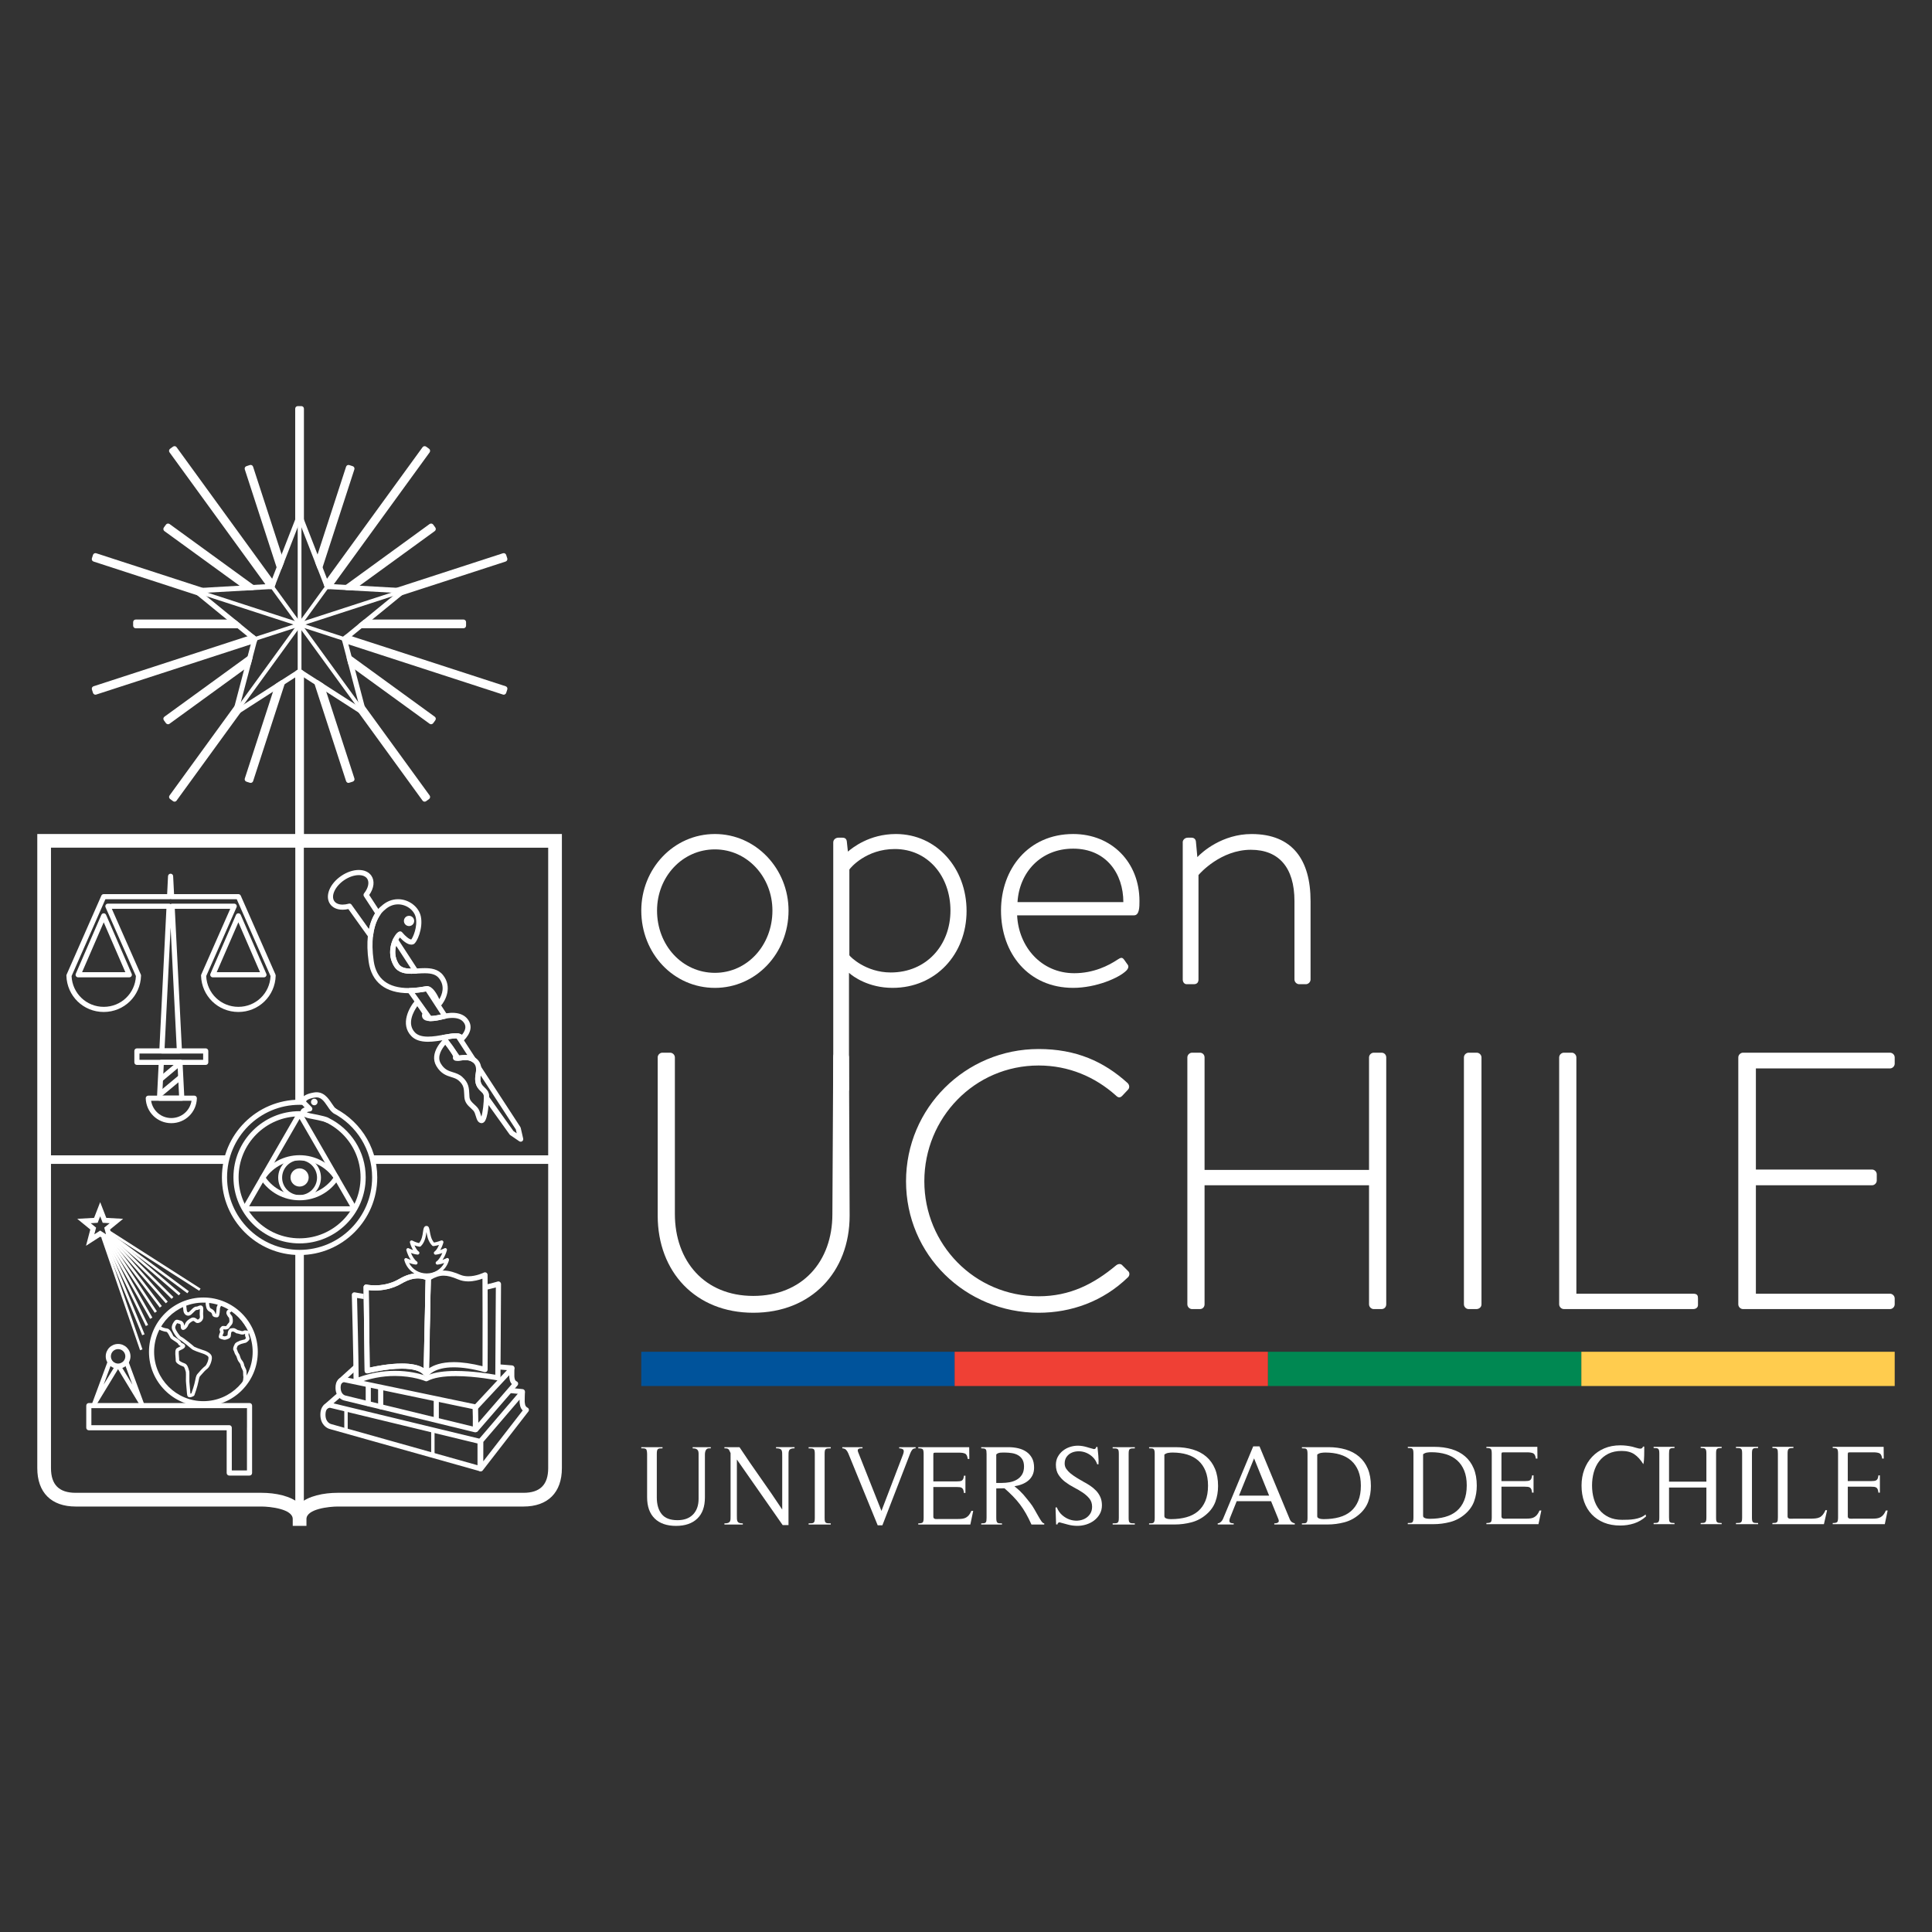 <?xml version="1.0" encoding="utf-8"?>
<!-- Generator: Adobe Illustrator 28.0.0, SVG Export Plug-In . SVG Version: 6.00 Build 0)  -->
<svg version="1.1" id="Layer_1" xmlns="http://www.w3.org/2000/svg" xmlns:xlink="http://www.w3.org/1999/xlink" x="0px" y="0px"
	 viewBox="0 0 1080 1080" style="enable-background:new 0 0 1080 1080;" xml:space="preserve">
<rect x="0" y="0" width="1080" height="1080" fill="#333333" stroke="none"/>
<style type="text/css">
	.st0{fill:#FFFFFF;}
	.st1{fill:#00539B;}
	.st2{fill:#EF4035;}
	.st3{fill:#008852;}
	.st4{fill:#FFCC4E;}
</style>
<g>
	<g>
		<path class="st0" d="M399.64,466.22c22.93,0,41.16,19.45,41.16,42.8c0,23.96-18.22,43.21-41.16,43.21
			c-23.14,0-41.16-19.25-41.16-43.21C358.48,485.67,376.5,466.22,399.64,466.22z M399.64,543.82c18.02,0,32.15-15.36,32.15-34.81
			c0-18.84-14.13-34.2-32.15-34.2c-18.22,0-32.35,15.36-32.35,34.2C367.29,528.47,381.42,543.82,399.64,543.82z"/>
		<path class="st0" d="M474.59,608.94c0,1.43-1.23,2.66-2.66,2.66h-3.48c-1.43,0-2.66-1.23-2.66-2.66V470.93
			c0-1.64,1.43-2.66,2.87-2.66h2.25c1.43,0,2.25,0.61,2.46,2.05l0.61,5.73c2.46-2.05,11.88-9.83,26.82-9.83
			c22.73,0,39.52,19.04,39.52,43c0,24.16-17.2,43-41.36,43c-13.52,0-22.12-6.35-24.37-8.4V608.94z M497.93,543.62
			c19.86,0,33.38-15.15,33.38-34.61c0-19.04-12.49-34.4-31.12-34.4c-15.97,0-24.78,10.44-25.39,11.47V534
			C475.2,534.81,484,543.62,497.93,543.62z"/>
		<path class="st0" d="M599.91,466.22c21.5,0,37.06,15.77,37.06,37.47c0,3.28,0,7.99-3.07,7.99h-65.32
			c0.82,17.61,13.51,32.35,31.94,32.35c10.85,0,19.25-4.3,24.16-7.58c1.84-1.23,2.66-1.43,3.69,0l2.05,2.87
			c0.61,0.82,0.41,2.05-0.82,3.28c-4.1,4.1-17,9.62-29.69,9.62c-24.98,0-40.34-19.25-40.34-43.21
			C559.57,485.67,574.93,466.22,599.91,466.22z M627.96,504.3c0-15.97-9.62-29.9-28.05-29.9c-18.02,0-30.1,13.11-31.12,29.9H627.96z
			"/>
		<path class="st0" d="M661.13,470.93c0-1.43,1.23-2.66,2.87-2.66h2.05c1.43,0,2.25,0.82,2.46,2.05l0.82,8.81
			c2.66-2.87,13.92-12.9,30.31-12.9c22.93,0,32.97,14.54,32.97,37.47v43.82c0,1.43-1.23,2.66-2.66,2.66h-3.68
			c-1.43,0-2.66-1.23-2.66-2.66v-43.82c0-18.84-8.81-28.67-24.37-28.67c-16.79,0-28.46,13.11-29.28,14.13v58.36
			c0,1.64-0.82,2.66-2.66,2.66h-3.89c-1.43,0-2.25-1.23-2.25-2.66V470.93z"/>
		<path class="st0" d="M367.64,591.12c0-1.43,1.23-2.66,2.66-2.66h4.3c1.43,0,2.66,1.23,2.66,2.66v87.44
			c0,26.41,16.59,45.87,43.82,45.87c27.44,0,44.23-19.25,44.23-45.66l0.47-87.59c0-1.64,0.35-2.72,2.4-2.72h4.1
			c1.43,0,2.31,1.22,2.31,2.65l0.36,88.47c0,31.33-21.3,54.26-53.85,54.26c-32.35,0-53.44-22.93-53.44-54.26V591.12z"/>
		<path class="st0" d="M580.6,586.41c20.89,0,36.45,6.96,49.76,19.04c1.02,1.02,1.23,2.66,0.21,3.68l-3.28,3.48
			c-1.23,1.23-2.25,1.02-3.48-0.2c-11.67-10.44-26.41-16.79-43.21-16.79c-35.83,0-63.89,29.28-63.89,64.71
			c0,35.22,28.05,64.3,63.89,64.3c17.61,0,30.92-6.96,43.21-17.2c1.23-1.02,2.46-1.02,3.28-0.41l3.48,3.48
			c1.02,0.82,1.02,2.46,0,3.48c-13.92,13.52-31.74,19.86-49.96,19.86c-40.95,0-74.13-32.35-74.13-73.51
			C506.48,619.37,539.65,586.41,580.6,586.41z"/>
		<path class="st0" d="M663.74,591.12c0-1.43,1.23-2.66,2.66-2.66h4.3c1.64,0,2.66,1.23,2.66,2.66v62.86h91.94v-62.86
			c0-1.43,1.23-2.66,2.66-2.66h4.3c1.64,0,2.66,1.23,2.66,2.66v138.01c0,1.43-1.02,2.66-2.66,2.66h-4.3c-1.43,0-2.66-1.23-2.66-2.66
			v-66.55h-91.94v66.55c0,1.43-1.02,2.66-2.66,2.66h-4.3c-1.43,0-2.66-1.23-2.66-2.66V591.12z"/>
		<path class="st0" d="M818.34,591.12c0-1.43,1.23-2.66,2.66-2.66h4.5c1.43,0,2.66,1.23,2.66,2.66v138.01
			c0,1.64-1.43,2.66-2.87,2.66H821c-1.43,0-2.66-1.23-2.66-2.66V591.12z"/>
		<path class="st0" d="M871.58,591.12c0-1.43,1.23-2.66,2.66-2.66h4.5c1.23,0,2.46,1.23,2.46,2.66v132.07h65.32
			c2.46,0,2.66,1.23,2.66,2.66v3.68c0,1.43-1.23,2.25-2.66,2.25h-72.28c-1.43,0-2.66-1.23-2.66-2.66V591.12z"/>
		<path class="st0" d="M971.72,591.12c0-1.43,1.23-2.66,2.66-2.66h82.11c1.43,0,2.66,1.23,2.66,2.66v3.48
			c0,1.43-1.23,2.66-2.66,2.66h-74.94v56.52h64.91c1.43,0,2.66,1.23,2.66,2.66v3.48c0,1.43-1.23,2.66-2.66,2.66h-64.91v60.61h74.94
			c1.43,0,2.66,1.23,2.66,2.66v3.28c0,1.43-1.23,2.66-2.66,2.66h-82.11c-1.43,0-2.66-1.23-2.66-2.66V591.12z"/>
	</g>
	<g>
		<g>
			<g>
				<path class="st0" d="M129.27,401.67l11.55-43.92l-35.16-28.73l45.33-2.58l16.47-42.31l16.47,42.31l45.34,2.58l-35.16,28.73
					l11.55,43.92l-38.2-24.56L129.27,401.67z M167.46,373.71l33.55,21.56l-10.15-38.56l30.87-25.24l-39.81-2.25l-14.47-37.17
					L153,329.21l-39.81,2.25l30.88,25.24l-10.15,38.56L167.46,373.71z"/>
			</g>
		</g>
		<g>
			<g>
				<g>
					<polygon class="st0" points="157.3,314.22 140.11,261.34 138.21,261.94 156.14,317.17 					"/>
				</g>
				<g>
					<path class="st0" d="M156.14,318.61c0,0-0.02,0-0.03,0c-0.61-0.02-1.15-0.41-1.34-1l-17.93-55.22
						c-0.24-0.75,0.16-1.57,0.92-1.8l1.91-0.63c0.36-0.12,0.76-0.08,1.09,0.09c0.34,0.17,0.6,0.47,0.71,0.84l17.19,52.88
						c0.1,0.31,0.1,0.65-0.03,0.96l-1.15,2.96C157.27,318.25,156.74,318.61,156.14,318.61z"/>
				</g>
			</g>
			<g>
				<g>
					<polygon class="st0" points="75.86,349.77 133.33,349.77 130.87,347.76 75.86,347.76 					"/>
				</g>
				<g>
					<path class="st0" d="M133.33,351.21H75.86c-0.8,0-1.43-0.64-1.43-1.44v-2.01c0-0.79,0.63-1.43,1.43-1.43h55.01
						c0.33,0,0.65,0.12,0.9,0.33l2.46,2c0.48,0.38,0.65,1.03,0.45,1.6C134.47,350.83,133.94,351.21,133.33,351.21z"/>
				</g>
			</g>
			<g>
				<g>
					<polygon class="st0" points="152.01,327.82 152.52,326.49 97.56,250.83 95.94,252.02 151.04,327.87 					"/>
				</g>
				<g>
					<path class="st0" d="M151.04,329.31c-0.46,0-0.89-0.22-1.16-0.59l-55.11-75.85c-0.23-0.3-0.31-0.69-0.26-1.07
						c0.06-0.37,0.26-0.72,0.58-0.94l1.62-1.18c0.64-0.47,1.55-0.34,2.01,0.32l54.96,75.64c0.29,0.4,0.36,0.91,0.18,1.37l-0.52,1.33
						c-0.2,0.53-0.69,0.89-1.26,0.92l-0.95,0.06C151.09,329.31,151.07,329.31,151.04,329.31z"/>
				</g>
			</g>
			<g>
				<g>
					<polygon class="st0" points="167.46,288.08 168.48,290.66 168.48,228.46 166.47,228.46 166.47,290.66 					"/>
				</g>
				<g>
					<path class="st0" d="M168.48,292.1c-0.38,0-0.75-0.16-1.02-0.41c-0.32,0.32-0.8,0.48-1.27,0.38c-0.68-0.13-1.17-0.72-1.17-1.41
						v-62.2c0-0.8,0.64-1.44,1.44-1.44h2.02c0.79,0,1.42,0.64,1.42,1.44v62.2c0,0.69-0.49,1.28-1.16,1.41
						C168.64,292.09,168.56,292.1,168.48,292.1z"/>
				</g>
			</g>
			<g>
				<g>
					<polygon class="st0" points="196.92,328.62 242.17,295.74 240.99,294.11 193.75,328.43 					"/>
				</g>
				<g>
					<path class="st0" d="M196.92,330.06c-0.03,0-0.05-0.01-0.08-0.01l-3.18-0.19c-0.61-0.03-1.12-0.44-1.29-1.02
						c-0.17-0.58,0.04-1.22,0.54-1.57l47.24-34.34c0.3-0.21,0.69-0.31,1.07-0.25c0.38,0.06,0.71,0.27,0.94,0.57l1.18,1.63
						c0.47,0.64,0.32,1.55-0.32,2.01l-45.25,32.89C197.51,329.95,197.22,330.06,196.92,330.06z"/>
				</g>
			</g>
			<g>
				<g>
					<polygon class="st0" points="225.51,330.24 224.04,331.45 282.2,312.54 281.58,310.63 221.87,330.04 					"/>
				</g>
				<g>
					<path class="st0" d="M224.04,332.88c-0.51,0-1.01-0.28-1.27-0.74c-0.1-0.19-0.16-0.41-0.16-0.62l-0.83-0.04
						c-0.69-0.03-1.25-0.57-1.34-1.25c-0.09-0.68,0.33-1.34,0.98-1.55l59.72-19.4c0.36-0.12,0.76-0.09,1.09,0.08
						c0.34,0.17,0.59,0.48,0.71,0.83l0.62,1.91c0.25,0.75-0.16,1.56-0.92,1.81l-58.16,18.9
						C224.33,332.85,224.19,332.88,224.04,332.88z"/>
				</g>
			</g>
			<g>
				<g>
					<polygon class="st0" points="141.19,328.43 93.95,294.11 92.77,295.74 138.02,328.62 					"/>
				</g>
				<g>
					<path class="st0" d="M138.02,330.06c-0.3,0-0.6-0.11-0.84-0.28l-45.27-32.89c-0.64-0.46-0.78-1.36-0.31-2.01l1.18-1.63
						c0.23-0.3,0.56-0.51,0.94-0.57c0.37-0.06,0.76,0.04,1.07,0.25l47.25,34.34c0.48,0.35,0.7,0.99,0.53,1.57
						c-0.17,0.58-0.69,0.99-1.3,1.02l-3.17,0.19C138.08,330.05,138.05,330.06,138.02,330.06z"/>
				</g>
			</g>
			<g>
				<g>
					<polygon class="st0" points="178.79,317.17 196.73,261.94 194.82,261.34 177.64,314.22 					"/>
				</g>
				<g>
					<path class="st0" d="M178.79,318.61c-0.6,0-1.12-0.36-1.34-0.91l-1.15-2.96c-0.12-0.31-0.13-0.65-0.03-0.96l17.19-52.88
						c0.24-0.76,1.05-1.17,1.8-0.92l1.91,0.62c0.36,0.12,0.67,0.37,0.83,0.71c0.17,0.34,0.21,0.74,0.09,1.09l-17.93,55.23
						c-0.19,0.59-0.72,0.98-1.33,1C178.82,318.61,178.8,318.61,178.79,318.61z"/>
				</g>
			</g>
			<g>
				<g>
					<polygon class="st0" points="182.93,327.82 183.89,327.87 239,252.02 237.37,250.83 182.41,326.49 					"/>
				</g>
				<g>
					<path class="st0" d="M183.89,329.31c-0.03,0-0.05,0-0.08,0l-0.96-0.06c-0.56-0.03-1.05-0.38-1.25-0.92l-0.51-1.33
						c-0.18-0.45-0.11-0.97,0.17-1.37L236.21,250c0.47-0.65,1.37-0.79,2.01-0.32l1.63,1.18c0.3,0.22,0.51,0.56,0.57,0.94
						c0.06,0.38-0.05,0.76-0.25,1.07l-55.11,75.85C184.78,329.09,184.35,329.31,183.89,329.31z"/>
				</g>
			</g>
			<g>
				<g>
					<polygon class="st0" points="259.08,347.76 204.08,347.76 201.62,349.77 259.08,349.77 					"/>
				</g>
				<g>
					<path class="st0" d="M201.62,351.21c-0.62,0-1.15-0.38-1.35-0.96c-0.21-0.57-0.03-1.22,0.44-1.6l2.46-2
						c0.25-0.21,0.57-0.33,0.91-0.33h55.01c0.37,0,0.74,0.15,1.01,0.42c0.28,0.27,0.43,0.63,0.43,1.01v2.01
						c0,0.8-0.64,1.44-1.43,1.44H201.62z"/>
				</g>
			</g>
			<g>
				<g>
					<polygon class="st0" points="109.43,330.24 113.08,330.04 53.35,310.63 52.74,312.54 110.9,331.45 					"/>
				</g>
				<g>
					<path class="st0" d="M110.9,332.88c-0.15,0-0.29-0.03-0.44-0.06l-58.16-18.91c-0.76-0.24-1.17-1.06-0.93-1.81l0.62-1.91
						c0.11-0.35,0.37-0.66,0.71-0.83c0.34-0.17,0.74-0.2,1.1-0.08l59.71,19.4c0.66,0.21,1.08,0.86,0.98,1.55
						c-0.08,0.69-0.65,1.22-1.34,1.25l-0.82,0.04c-0.01,0.21-0.07,0.43-0.17,0.62C111.9,332.6,111.42,332.88,110.9,332.88z"/>
				</g>
			</g>
			<g>
				<g>
					<polygon class="st0" points="177.07,381.59 194.82,436.2 196.73,435.59 179.76,383.3 					"/>
				</g>
				<g>
					<path class="st0" d="M194.82,437.64c-0.23,0-0.45-0.05-0.66-0.15c-0.33-0.19-0.59-0.49-0.7-0.84l-17.75-54.63
						c-0.19-0.57,0.01-1.19,0.49-1.58c0.49-0.36,1.15-0.39,1.66-0.07l2.67,1.72c0.29,0.17,0.5,0.44,0.6,0.76l16.98,52.29
						c0.25,0.76-0.16,1.55-0.92,1.8l-1.91,0.61C195.12,437.61,194.96,437.64,194.82,437.64z"/>
				</g>
			</g>
			<g>
				<g>
					<polygon class="st0" points="167.46,375.41 166.47,376.06 166.47,469.08 168.48,469.08 168.48,376.06 					"/>
				</g>
				<g>
					<path class="st0" d="M168.48,470.51h-2.02c-0.8,0-1.44-0.64-1.44-1.43v-93.02c0-0.5,0.25-0.95,0.66-1.22l1.01-0.64
						c0.48-0.3,1.09-0.3,1.56,0l1,0.64c0.42,0.26,0.66,0.72,0.66,1.22v93.02C169.9,469.87,169.27,470.51,168.48,470.51z"/>
				</g>
			</g>
			<g>
				<g>
					<polygon class="st0" points="196.06,370.77 240.99,403.43 242.17,401.8 195.24,367.7 					"/>
				</g>
				<g>
					<path class="st0" d="M240.99,404.86c-0.3,0-0.6-0.1-0.84-0.28l-44.94-32.64c-0.26-0.2-0.46-0.48-0.55-0.8l-0.8-3.06
						c-0.15-0.59,0.07-1.22,0.58-1.56c0.5-0.35,1.16-0.32,1.66,0.02l46.92,34.1c0.65,0.46,0.79,1.36,0.32,2l-1.18,1.62
						c-0.23,0.3-0.56,0.52-0.94,0.57C241.14,404.86,241.07,404.86,240.99,404.86z"/>
				</g>
			</g>
			<g>
				<g>
					<polygon class="st0" points="192.49,357.23 192.7,358.02 281.58,386.9 282.2,384.99 193.7,356.24 					"/>
				</g>
				<g>
					<path class="st0" d="M281.58,388.34c-0.15,0-0.29-0.03-0.43-0.08l-88.89-28.88c-0.47-0.15-0.81-0.53-0.94-1l-0.2-0.79
						c-0.15-0.54,0.03-1.12,0.47-1.47l1.22-1c0.37-0.32,0.89-0.41,1.35-0.25l88.5,28.75c0.76,0.24,1.17,1.05,0.92,1.8l-0.62,1.91
						c-0.12,0.37-0.37,0.67-0.71,0.83C282.03,388.28,281.8,388.34,281.58,388.34z"/>
				</g>
			</g>
			<g>
				<g>
					<polygon class="st0" points="203.34,398.47 201.46,397.25 237.37,446.69 239,445.52 202.5,395.27 					"/>
				</g>
				<g>
					<path class="st0" d="M237.37,448.13c-0.45,0-0.88-0.21-1.16-0.59l-35.91-49.43c-0.41-0.56-0.36-1.33,0.12-1.83
						c0.2-0.22,0.47-0.36,0.74-0.42l-0.06-0.22c-0.17-0.67,0.15-1.37,0.78-1.66c0.63-0.3,1.37-0.11,1.77,0.45l36.52,50.24
						c0.21,0.31,0.31,0.7,0.25,1.06c-0.06,0.39-0.27,0.73-0.57,0.94l-1.63,1.18C237.96,448.04,237.67,448.13,237.37,448.13z"/>
				</g>
			</g>
			<g>
				<g>
					<polygon class="st0" points="155.19,383.3 138.21,435.59 140.11,436.2 157.87,381.59 					"/>
				</g>
				<g>
					<path class="st0" d="M140.11,437.64c-0.15,0-0.29-0.03-0.44-0.07l-1.91-0.61c-0.37-0.12-0.66-0.38-0.83-0.71
						c-0.18-0.34-0.21-0.74-0.08-1.09l16.99-52.29c0.1-0.32,0.3-0.59,0.59-0.76l2.66-1.72c0.51-0.33,1.17-0.3,1.66,0.07
						c0.48,0.38,0.67,1.01,0.49,1.58l-17.75,54.63C141.29,437.25,140.72,437.64,140.11,437.64z"/>
				</g>
			</g>
			<g>
				<g>
					<polygon class="st0" points="139.69,367.7 92.77,401.8 93.95,403.43 138.89,370.77 					"/>
				</g>
				<g>
					<path class="st0" d="M93.95,404.86c-0.08,0-0.15,0-0.23-0.02c-0.38-0.05-0.71-0.27-0.94-0.57l-1.18-1.62
						c-0.47-0.65-0.33-1.54,0.31-2l46.94-34.1c0.49-0.35,1.14-0.36,1.65-0.03c0.49,0.34,0.73,0.96,0.57,1.56l-0.8,3.07
						c-0.1,0.31-0.29,0.6-0.55,0.79l-44.94,32.64C94.54,404.77,94.24,404.86,93.95,404.86z"/>
				</g>
			</g>
			<g>
				<g>
					<polygon class="st0" points="142.45,357.23 141.23,356.24 52.74,384.99 53.36,386.9 142.24,358.02 					"/>
				</g>
				<g>
					<path class="st0" d="M53.36,388.34c-0.23,0-0.45-0.06-0.66-0.17c-0.34-0.16-0.59-0.46-0.71-0.83l-0.62-1.91
						c-0.23-0.75,0.17-1.56,0.93-1.8l88.5-28.75c0.46-0.16,0.97-0.07,1.35,0.25l1.22,1c0.43,0.35,0.62,0.94,0.47,1.47l-0.21,0.79
						c-0.11,0.47-0.47,0.85-0.94,1L53.8,388.26C53.66,388.32,53.5,388.34,53.36,388.34z"/>
				</g>
			</g>
			<g>
				<g>
					<polygon class="st0" points="131.6,398.47 132.44,395.27 95.94,445.52 97.57,446.69 133.48,397.25 					"/>
				</g>
				<g>
					<path class="st0" d="M97.56,448.13c-0.29,0-0.59-0.08-0.83-0.28l-1.63-1.18c-0.3-0.21-0.51-0.56-0.58-0.94
						c-0.05-0.37,0.04-0.76,0.26-1.06l36.5-50.24c0.41-0.56,1.15-0.75,1.77-0.45c0.62,0.3,0.94,0.99,0.77,1.67l-0.06,0.21
						c0.29,0.06,0.54,0.2,0.75,0.42c0.48,0.5,0.53,1.27,0.12,1.83l-35.92,49.43C98.44,447.92,98.01,448.13,97.56,448.13z"/>
				</g>
			</g>
		</g>
		<g>
			<g>
				<g>
					<g>
						<rect x="166.9" y="288.33" class="st0" width="1.15" height="87.08"/>
					</g>
					<g>
						<path class="st0" d="M168.52,375.89h-2.11v-88.03h2.11V375.89z M167.37,374.93h0.19v-86.12h-0.19V374.93z"/>
					</g>
				</g>
			</g>
			<g>
				<g>
					<g>
						
							<rect x="150.39" y="300.22" transform="matrix(0.309 -0.951 0.951 0.309 -222.616 381.095)" class="st0" width="1.15" height="87.08"/>
					</g>
					<g>
						<path class="st0" d="M192.51,358.36l-83.73-27.21l0.65-2l83.72,27.2L192.51,358.36z M109.99,330.55l81.9,26.61l0.06-0.18
							l-81.91-26.61L109.99,330.55z"/>
					</g>
				</g>
			</g>
			<g>
				<g>
					<g>
						<polygon class="st0" points="142.6,357.76 142.26,356.66 225.06,329.75 225.42,330.85 						"/>
					</g>
					<g>
						<path class="st0" d="M142.29,358.36l-0.64-2.01l83.72-27.2l0.65,2L142.29,358.36z M142.86,356.97l0.06,0.18l81.9-26.61
							l-0.06-0.19L142.86,356.97z"/>
					</g>
				</g>
			</g>
			<g>
				<g>
					<g>
						
							<rect x="177.06" y="319.55" transform="matrix(0.809 -0.588 0.588 0.809 -179.482 173.735)" class="st0" width="1.15" height="87.07"/>
					</g>
					<g>
						<path class="st0" d="M202.65,399.31l-51.74-71.22l1.7-1.24l51.74,71.22L202.65,399.31z M152.25,328.31l50.61,69.68l0.17-0.12
							l-50.63-69.68L152.25,328.31z"/>
					</g>
				</g>
			</g>
			<g>
				<g>
					<g>
						<polygon class="st0" points="132.18,398.65 131.25,397.97 182.43,327.52 183.36,328.2 						"/>
					</g>
					<g>
						<path class="st0" d="M132.29,399.31l-1.7-1.24l51.74-71.22l1.7,1.24L132.29,399.31z M131.92,397.87l0.15,0.12l50.62-69.68
							l-0.15-0.12L131.92,397.87z"/>
					</g>
				</g>
			</g>
		</g>
		<g>
			<g>
				<path class="st0" d="M171.3,852.98h-7.66v-3.82c0-5.71-12.94-7-17.46-7H42.31c-13.64,0-21.47-7.83-21.47-21.47V466.2h146.62
					v7.66H28.5v346.82c0,9.29,4.51,13.81,13.81,13.81h103.87c7.79,0,16.45,1.74,21.29,6.16c4.84-4.42,13.5-6.16,21.29-6.16h103.86
					c9.29,0,13.82-4.52,13.82-13.81V473.87H167.47v-7.66H314.1v354.48c0,13.64-7.83,21.47-21.47,21.47H188.77
					c-4.53,0-17.46,1.28-17.46,7V852.98z"/>
			</g>
		</g>
		<g>
			<g>
				<g>
					<path class="st0" d="M207.12,524.44c-0.46,0-0.9-0.22-1.18-0.6l-11.21-15.67c-1.09,0.24-2.17,0.37-3.21,0.37
						c-3.11,0-5.61-1.14-7.03-3.22c-2.98-4.36-0.23-11.25,6.24-15.67c3.15-2.15,6.63-3.33,9.84-3.33c3.12,0,5.61,1.14,7.04,3.22
						c1.95,2.87,1.49,6.93-1.22,10.76l6.18,9.49c0.32,0.48,0.31,1.12-0.02,1.6c-1.44,2.08-3.31,5.81-4.01,11.78
						c-0.07,0.59-0.5,1.08-1.07,1.23C207.35,524.42,207.23,524.44,207.12,524.44z M195.33,505.11c0.45,0,0.89,0.21,1.17,0.6
						l9.76,13.65c0.86-3.98,2.2-6.85,3.39-8.78l-6.21-9.53c-0.33-0.52-0.3-1.2,0.08-1.67c2.39-3.02,3.07-6.24,1.72-8.21
						c-0.87-1.27-2.53-1.97-4.67-1.97c-2.59,0-5.58,1.03-8.21,2.83c-4.99,3.4-7.5,8.75-5.5,11.69c0.87,1.26,2.53,1.96,4.66,1.96
						c1.08,0,2.23-0.17,3.41-0.51C195.06,505.12,195.2,505.11,195.33,505.11z"/>
				</g>
			</g>
		</g>
		<g>
			<g>
				<g>
					<path class="st0" d="M229.97,544.34L229.97,544.34c-3.3,0-7.38-0.46-9.67-4.19c-4.07-6.62-1.44-13.38-0.54-15.3
						c0.23-0.48,0.68-0.79,1.2-0.83c0.55-0.03,1.02,0.22,1.3,0.65l11.32,17.38c0.29,0.44,0.31,0.99,0.08,1.44
						c-0.22,0.46-0.69,0.75-1.2,0.78C231.62,544.32,230.78,544.34,229.97,544.34z M221.43,528.66c-0.66,2.53-0.96,6.31,1.31,9.99
						c1.22,1.97,3.26,2.81,7.04,2.83L221.43,528.66z"/>
				</g>
			</g>
		</g>
		<g>
			<g>
				<g>
					<path class="st0" d="M230.57,514.81c0,1.07-0.86,1.92-1.91,1.92c-1.06,0-1.91-0.85-1.91-1.92c0-1.05,0.85-1.9,1.91-1.9
						C229.71,512.9,230.57,513.75,230.57,514.81z"/>
				</g>
			</g>
			<g>
				<g>
					<path class="st0" d="M228.66,517.68c-1.59,0-2.87-1.28-2.87-2.87c0-1.58,1.27-2.86,2.87-2.86c1.58,0,2.87,1.28,2.87,2.86
						C231.53,516.4,230.24,517.68,228.66,517.68z M228.66,513.86c-0.53,0-0.96,0.43-0.96,0.95c0,0.54,0.42,0.97,0.96,0.97
						c0.53,0,0.95-0.43,0.95-0.97C229.61,514.28,229.19,513.86,228.66,513.86z"/>
				</g>
			</g>
		</g>
		<g>
			<g>
				<g>
					<path class="st0" d="M127.32,645.84H24.79v4.79h101.37C126.46,649,126.84,647.4,127.32,645.84z"/>
				</g>
			</g>
			<g>
				<g>
					<path class="st0" d="M207.62,645.84c0.48,1.57,0.86,3.16,1.15,4.79h102.58v-4.79H207.62z"/>
				</g>
			</g>
		</g>
		<g>
			<g>
				<g>
					<path class="st0" d="M167.46,616.15c0.81,0,1.61,0.03,2.39,0.07V470.39h-4.78v145.83
						C165.87,616.18,166.67,616.15,167.46,616.15z"/>
				</g>
			</g>
			<g>
				<g>
					<path class="st0" d="M167.46,700.11c-0.8,0-1.6-0.03-2.39-0.07v144.8h4.78v-144.8C169.07,700.08,168.27,700.11,167.46,700.11z"
						/>
				</g>
			</g>
		</g>
		<g>
			<g>
				<g>
					<path class="st0" d="M198.16,677.19h-61.38l-1.25-2.16l30.69-53.16h2.48l30.7,53.16L198.16,677.19z M139.26,674.32h56.42
						l-28.21-48.86L139.26,674.32z"/>
				</g>
			</g>
		</g>
		<g>
			<g>
				<g>
					<path class="st0" d="M182.87,627.54c-0.22,0-0.43-0.04-0.63-0.15c-1.37-0.66-7.41-1.86-9.34-2.2
						c-1.08-0.18-3.68-0.84-4.67-2.72c-0.31-0.61-0.31-1.29-0.01-1.88c0.36-0.71,1.16-1.18,2.07-1.53c-0.74-0.75-1.4-1.45-1.6-1.76
						c-0.41-0.63-0.68-1.71-0.19-2.87c0.78-1.82,3.04-3.04,6.92-3.71c5.32-0.95,8.05,3.14,10.04,6.12c0.89,1.32,1.79,2.68,2.57,3.06
						c0.72,0.34,1.02,1.2,0.68,1.91c-0.34,0.71-1.2,1.01-1.91,0.67c-1.5-0.72-2.58-2.34-3.71-4.04c-2.23-3.34-3.94-5.49-7.15-4.91
						c-3.75,0.66-4.59,1.66-4.74,1.95c-0.11,0.16-0.08,0.26-0.07,0.29c0.2,0.24,1.75,1.82,3.05,3.08c0.39,0.39,0.53,0.97,0.35,1.49
						c-0.17,0.52-0.63,0.89-1.18,0.96c-0.64,0.08-1.36,0.24-1.88,0.41c0.49,0.27,1.2,0.51,1.96,0.65c0.08,0.01,7.99,1.43,10.08,2.44
						c0.71,0.34,1.02,1.21,0.67,1.92C183.91,627.24,183.4,627.54,182.87,627.54z"/>
				</g>
			</g>
			<g>
				<g>
					<path class="st0" d="M183.86,625.03l-0.99,1.07c-1.74-0.84-8.73-2.15-9.72-2.33c-1.02-0.18-2.99-0.74-3.65-1.98
						c-0.11-0.21-0.09-0.39,0-0.58c-0.67-0.04-1.35-0.06-2.04-0.06c-20.38,0-36.96,16.58-36.96,36.96
						c0,20.37,16.58,36.96,36.96,36.96c20.39,0,36.97-16.59,36.97-36.96C204.43,643.64,196.05,631.08,183.86,625.03z M167.46,692.23
						c-18.79,0-34.08-15.3-34.08-34.1c0-18.8,15.29-34.08,34.08-34.08c18.81,0,34.1,15.28,34.1,34.08
						C201.56,676.93,186.27,692.23,167.46,692.23z"/>
				</g>
			</g>
			<g>
				<g>
					<path class="st0" d="M184.69,618.29c0.89,1.31,1.73,2.43,2.72,2.9l-1.01,1.11c12.85,6.81,21.62,20.31,21.62,35.84
						c0,22.36-18.19,40.54-40.55,40.54c-22.35,0-40.54-18.19-40.54-40.54s18.19-40.55,40.54-40.55c1.2,0,2.39,0.07,3.55,0.17
						c-0.53-0.56-1-1.05-1.13-1.25c-0.16-0.24-0.4-0.92,0.05-1.71c-0.82-0.05-1.64-0.07-2.47-0.07c-23.94,0-43.42,19.47-43.42,43.42
						c0,23.94,19.48,43.42,43.42,43.42c23.95,0,43.42-19.48,43.42-43.42C210.88,640.31,200.08,624.97,184.69,618.29z"/>
				</g>
			</g>
		</g>
		<g>
			<g>
				<g>
					<path class="st0" d="M176.56,616.02c0,0.49-0.39,0.88-0.87,0.88c-0.49,0-0.88-0.39-0.88-0.88c0-0.48,0.39-0.88,0.88-0.88
						C176.17,615.14,176.56,615.54,176.56,616.02z"/>
				</g>
			</g>
			<g>
				<g>
					<path class="st0" d="M175.69,617.86c-1.02,0-1.84-0.83-1.84-1.84c0-1,0.82-1.83,1.84-1.83c1,0,1.83,0.83,1.83,1.83
						C177.52,617.03,176.69,617.86,175.69,617.86z"/>
				</g>
			</g>
		</g>
		<g>
			<g>
				<g>
					<path class="st0" d="M167.46,670.26c-6.59,0-11.95-5.35-11.95-11.95c0-6.59,5.36-11.96,11.95-11.96
						c6.6,0,11.96,5.37,11.96,11.96C179.43,664.91,174.06,670.26,167.46,670.26z M167.46,648.55c-5.37,0-9.75,4.37-9.75,9.76
						c0,5.37,4.38,9.74,9.75,9.74c5.38,0,9.76-4.38,9.76-9.74C177.22,652.93,172.85,648.55,167.46,648.55z"/>
				</g>
			</g>
		</g>
		<g>
			<g>
				<g>
					<path class="st0" d="M139.49,824.85h-11.34c-0.79,0-1.44-0.64-1.44-1.44v-23.87H49.65c-0.79,0-1.43-0.64-1.43-1.43v-12.37
						c0-0.8,0.64-1.44,1.43-1.44h89.85c0.8,0,1.43,0.64,1.43,1.44v12.37c0,0.07,0,0.13-0.01,0.19v25.11
						C140.92,824.21,140.28,824.85,139.49,824.85z M129.58,821.97h8.47v-23.86c0-0.07,0.01-0.13,0.02-0.19v-10.75H51.08v9.51h77.07
						c0.79,0,1.43,0.64,1.43,1.43V821.97z"/>
				</g>
			</g>
		</g>
		<g>
			<g>
				<g>
					<path class="st0" d="M113.69,786.13c-16.76,0-30.41-13.65-30.41-30.42c0-16.77,13.65-30.4,30.41-30.4
						c16.78,0,30.42,13.64,30.42,30.4C144.12,772.47,130.47,786.13,113.69,786.13z M113.69,728.17c-15.18,0-27.54,12.36-27.54,27.54
						c0,15.19,12.36,27.55,27.54,27.55c15.19,0,27.55-12.36,27.55-27.55C141.24,740.52,128.88,728.17,113.69,728.17z"/>
				</g>
			</g>
		</g>
		<g>
			<g>
				<g>
					<g>
						<line class="st0" x1="61.02" y1="688.53" x2="111.73" y2="720.94"/>
					</g>
				</g>
				<g>
					<g>
						<polygon class="st0" points="111.36,721.55 60.64,689.14 61.42,687.92 112.12,720.34 						"/>
					</g>
				</g>
			</g>
			<g>
				<g>
					<g>
						<line class="st0" x1="60.66" y1="688.85" x2="105.36" y2="721.98"/>
					</g>
				</g>
				<g>
					<g>
						
							<rect x="82.29" y="677.59" transform="matrix(0.596 -0.803 0.803 0.596 -533.116 352.016)" class="st0" width="1.43" height="55.65"/>
					</g>
				</g>
			</g>
			<g>
				<g>
					<g>
						<line class="st0" x1="60.29" y1="689.16" x2="100.41" y2="723.57"/>
					</g>
				</g>
				<g>
					<g>
						<polygon class="st0" points="99.95,724.13 59.83,689.7 60.76,688.61 100.88,723.02 						"/>
					</g>
				</g>
			</g>
			<g>
				<g>
					<g>
						<line class="st0" x1="59.92" y1="689.47" x2="96.43" y2="725.57"/>
					</g>
				</g>
				<g>
					<g>
						<polygon class="st0" points="95.93,726.08 59.42,689.98 60.43,688.96 96.93,725.06 						"/>
					</g>
				</g>
			</g>
			<g>
				<g>
					<g>
						<line class="st0" x1="59.55" y1="689.78" x2="92.92" y2="727.8"/>
					</g>
				</g>
				<g>
					<g>
						
							<rect x="75.52" y="683.5" transform="matrix(0.752 -0.66 0.66 0.752 -448.6 226.356)" class="st0" width="1.43" height="50.59"/>
					</g>
				</g>
			</g>
			<g>
				<g>
					<g>
						<line class="st0" x1="59.17" y1="690.09" x2="89.89" y2="730.51"/>
					</g>
				</g>
				<g>
					<g>
						<polygon class="st0" points="89.32,730.95 58.6,690.52 59.75,689.65 90.46,730.08 						"/>
					</g>
				</g>
			</g>
			<g>
				<g>
					<g>
						<line class="st0" x1="58.81" y1="690.4" x2="87.11" y2="733.46"/>
					</g>
				</g>
				<g>
					<g>
						<polygon class="st0" points="86.5,733.85 58.2,690.8 59.4,690 87.71,733.07 						"/>
					</g>
				</g>
			</g>
			<g>
				<g>
					<g>
						<line class="st0" x1="58.43" y1="690.71" x2="84.55" y2="736.9"/>
					</g>
				</g>
				<g>
					<g>
						<polygon class="st0" points="83.93,737.25 57.81,691.07 59.05,690.36 85.17,736.54 						"/>
					</g>
				</g>
			</g>
			<g>
				<g>
					<g>
						<line class="st0" x1="58.07" y1="691.03" x2="82.16" y2="740.96"/>
					</g>
				</g>
				<g>
					<g>
						<polygon class="st0" points="81.51,741.26 57.42,691.34 58.71,690.71 82.8,740.65 						"/>
					</g>
				</g>
			</g>
			<g>
				<g>
					<g>
						<line class="st0" x1="57.7" y1="691.34" x2="80.16" y2="746.14"/>
					</g>
				</g>
				<g>
					<g>
						<polygon class="st0" points="79.49,746.41 57.02,691.61 58.35,691.06 80.82,745.87 						"/>
					</g>
				</g>
			</g>
			<g>
				<g>
					<g>
						<line class="st0" x1="57.32" y1="691.64" x2="78.97" y2="754.55"/>
					</g>
				</g>
				<g>
					<g>
						<polygon class="st0" points="78.29,754.79 56.65,691.88 58,691.4 79.64,754.31 						"/>
					</g>
				</g>
			</g>
		</g>
		<g>
			<g>
				<g>
					<path class="st0" d="M63.92,696.41l-7.92-5.1l-7.92,5.09l2.39-9.1l-7.29-5.97l9.41-0.53l3.41-8.79l3.42,8.79l9.41,0.53
						l-7.3,5.97L63.92,696.41z M50.7,683.78l3.02,2.46L52.73,690l3.27-2.1l3.27,2.1l-0.99-3.76l3.02-2.46l-3.9-0.23l-1.4-3.62
						l-1.41,3.62L50.7,683.78z"/>
				</g>
			</g>
		</g>
		<g>
			<g>
				<g>
					<path class="st0" d="M106.08,781.1c-0.66,0-1.16-0.33-1.34-0.88c-0.17-0.5-0.31-1.93-0.56-5.15c-0.08-1.02-0.16-2.08-0.2-2.31
						c-0.07-0.35-0.05-1.17-0.04-2.56c0.01-1.08,0.04-2.91-0.05-3.27c-0.04-0.09-0.1-0.34-0.19-0.63c-0.16-0.59-0.57-2.15-1.15-2.36
						c-4.55-1.66-4.37-3.15-4.33-3.63c0.03-0.25-0.03-0.95-0.09-1.57c-0.23-2.65-0.29-4.44,0.77-5.11c0.36-0.22,0.81-0.44,1.29-0.67
						c0.23-0.12,0.57-0.28,0.85-0.43c-0.63-0.34-1.37-0.75-1.6-1.53c-0.18-0.25-1.48-1.1-2.19-1.55c-0.87-0.57-1.42-0.93-1.75-1.26
						c-0.17-0.17-0.28-0.39-0.54-0.92c-1.12-2.27-1.63-2.69-1.85-2.75c-1.21-0.08-4.59-0.97-5.35-2.54c-0.26-0.52-0.23-1.1,0.1-1.58
						c0.82-1.25,4.68-6.64,6.93-8.25c3.03-2.19,7.61-4.31,7.81-4.4c0.27-0.12,0.59-0.11,0.86,0.03c0.27,0.16,0.45,0.42,0.48,0.71
						c0,0,0.36,2.79,0.48,3.98c0.07,0.62,0.41,1.24,0.93,1.09c0.3-0.1,0.98-0.79,1.44-1.24c0.97-0.99,1.9-1.92,2.95-1.92
						c0.04,0,0.14,0.01,0.17,0.01l0,0c0.2,0,0.57-0.16,0.86-0.29c0.43-0.19,0.88-0.39,1.35-0.39c0.36,0,1.52,0.15,1.52,1.99
						c0,0.86-0.03,1.41-0.07,1.87c-0.04,0.69-0.07,1.11,0.07,2.2c0.1,0.96-0.18,1.88-0.84,2.63c-0.92,1.03-2.43,1.48-3.27,0.91
						c-0.15-0.1-0.32-0.23-0.48-0.35c-0.35-0.27-0.75-0.58-1.02-0.58c-0.07,0-0.13,0.02-0.21,0.05c-1.04,0.47-2.26,1.41-2.6,2.32
						c-0.52,1.43-1.85,2.67-2.85,2.67c-0.1,0-0.28-0.04-0.38-0.06c-0.93-0.32-1.01-1.51-1.01-2.82c-0.04-0.12-0.32-0.46-0.52-0.49
						c-0.3-0.05-0.58-0.14-0.84-0.23c-0.19-0.06-0.43-0.15-0.58-0.17c-0.44,0.5-1.22,1.75-1.07,2.65c0.22,1.28,2.5,4.59,3.23,4.89
						c1.42,0.57,7.04,5.25,7.37,5.6c0.36,0.23,3.13,1.34,4.26,1.66c2.4,0.68,5.31,1.93,5.59,4.02c0.28,2.08-1.25,5.68-2.52,6.63
						c-0.9,0.68-2.15,1.92-3.18,3.19c-0.26,0.32-0.47,0.54-0.65,0.72c-0.49,0.51-0.65,0.68-1.07,2.93
						c-0.61,3.27-2.25,7.73-2.32,7.93c-0.08,0.21-0.23,0.39-0.43,0.5C107.96,780.56,106.9,781.1,106.08,781.1z M106.07,779.19
						l0.01,0.95L106.07,779.19L106.07,779.19z M100.14,760.45c0.16,0.29,1.09,0.98,3.08,1.69c1.51,0.55,2.03,2.5,2.35,3.67
						c0.04,0.2,0.08,0.37,0.14,0.47c0.18,0.45,0.19,1.34,0.15,3.95c-0.02,0.84-0.03,1.99,0.01,2.22c0.05,0.3,0.11,1.09,0.22,2.47
						c0.09,1.18,0.25,3.19,0.37,4.18c0.17-0.06,0.36-0.15,0.56-0.23c0.4-1.12,1.62-4.67,2.11-7.27c0.48-2.6,0.78-3.07,1.56-3.91
						c0.16-0.15,0.34-0.34,0.55-0.6c1.12-1.37,2.5-2.75,3.51-3.51c0.64-0.48,1.98-3.36,1.78-4.85c-0.08-0.62-1.44-1.64-4.22-2.44
						c-0.64-0.17-4.44-1.51-5.08-2.15c-0.5-0.49-5.76-4.78-6.74-5.17c-1.62-0.64-4.14-4.73-4.42-6.35c-0.31-1.9,1.16-3.88,1.71-4.42
						c0.21-0.21,0.58-0.47,1.16-0.47c0.45,0,0.89,0.15,1.27,0.29c0.19,0.06,0.37,0.13,0.56,0.16c1.18,0.2,2.11,1.44,2.11,2.38
						c0,0.16,0,0.31,0.01,0.45c0.2-0.24,0.4-0.54,0.53-0.9c0.58-1.59,2.31-2.83,3.62-3.41c0.32-0.14,0.64-0.21,0.98-0.21
						c0.94,0,1.67,0.56,2.19,0.97c0.1,0.08,0.2,0.15,0.29,0.21c0.2-0.02,0.58-0.2,0.87-0.52c0.21-0.24,0.43-0.61,0.36-1.13
						c-0.16-1.27-0.11-1.85-0.07-2.57c0.04-0.42,0.06-0.91,0.06-1.66c-0.06,0.02-0.12,0.05-0.17,0.07
						c-0.54,0.24-1.19,0.49-1.84,0.44c-0.28,0.05-1.12,0.9-1.56,1.34c-0.76,0.78-1.49,1.52-2.25,1.74c-1.63,0.49-3.18-0.8-3.38-2.74
						c-0.06-0.64-0.2-1.73-0.3-2.59c-1.56,0.77-4.33,2.22-6.32,3.64c-1.67,1.2-4.9,5.46-6.32,7.58c0.51,0.48,2.43,1.25,3.68,1.34
						c1.49,0.11,2.5,1.93,3.42,3.81c0.09,0.2,0.16,0.36,0.23,0.47c0.25,0.22,0.86,0.61,1.4,0.94c1.86,1.22,2.75,1.87,2.98,2.65
						c0.07,0.05,0.52,0.29,0.76,0.41c0.64,0.33,1.62,0.83,1.42,1.83c-0.17,0.86-1.17,1.35-2.43,1.95c-0.37,0.19-0.75,0.37-1.02,0.53
						c-0.21,0.54-0.05,2.44,0.03,3.38C100.12,759.38,100.18,760.02,100.14,760.45z"/>
				</g>
			</g>
		</g>
		<g>
			<g>
				<g>
					<path class="st0" d="M121.02,736.4c-1.39,0-2.38-0.66-2.46-1.66c-0.03-0.3-0.43-0.99-0.84-1.19c-0.85-0.41-1.66-0.87-2.15-1.95
						c-0.42-0.93-0.61-2.68-0.63-2.88c-0.02-0.12,0-0.26,0.05-0.39l0.54-1.66c0.13-0.41,0.52-0.68,0.96-0.65
						c0.16,0.01,3.87,0.23,7.2,1.59c0.26,0.11,0.45,0.32,0.55,0.58c0.08,0.27,0.05,0.57-0.1,0.8c-0.5,0.83-1.09,1.91-1.16,2.2
						c-0.02,0.11-0.03,0.39-0.05,0.75c-0.19,2.77-0.36,4.35-1.6,4.46C121.23,736.4,121.12,736.4,121.02,736.4z M120.44,734.4
						c0.07,0.03,0.16,0.06,0.27,0.08c0.16-0.69,0.25-2.08,0.3-2.68c0.02-0.45,0.05-0.81,0.09-0.96c0.07-0.42,0.43-1.16,0.82-1.84
						c-1.91-0.62-3.81-0.89-4.82-1.01l-0.23,0.74c0.07,0.65,0.24,1.64,0.44,2.08c0.21,0.48,0.54,0.69,1.25,1.03
						C119.56,732.34,120.29,733.5,120.44,734.4z"/>
				</g>
			</g>
		</g>
		<g>
			<g>
				<g>
					<path class="st0" d="M136.61,774.13c-0.14,0-0.28-0.03-0.41-0.09c-0.4-0.2-0.61-0.61-0.54-1.04c0.21-1.27,0.42-2.84,0.41-3.26
						c-0.12-0.38-0.13-0.95-0.15-1.87c-0.01-0.44-0.01-0.89-0.04-1.23c-0.03-0.28-0.36-0.94-0.59-1.43
						c-0.34-0.66-0.62-1.23-0.68-1.74c-0.08-0.68-0.43-1.38-1.06-2.12c-0.58-0.7-0.87-1.57-1.11-2.33
						c-0.17-0.52-0.35-1.07-0.58-1.35c-0.51-0.63-0.76-1.39-0.95-1.99c-0.07-0.23-0.17-0.53-0.22-0.61c-1.1-1.11,0.74-4.08,0.77-4.1
						c0.39-0.49,1.58-1.08,2.52-1.48c0.03-0.01,0.07-0.04,0.11-0.04c1.67-0.48,2.34-0.62,2.62-0.66c0.19-0.12,0.57-0.45,0.77-0.68
						c-0.09-0.31-0.2-0.7-0.34-1.04c-0.18-0.42-0.19-0.98-0.14-1.49c-0.01,0-0.02,0-0.02,0c-0.21,0.16-0.49,0.34-1,0.4
						c-0.87,0.11-1.56-0.05-2.74-0.45c-0.4-0.12-0.52-0.13-0.52-0.13c-0.4,0.04-0.68-0.14-0.9-0.29c-0.77-0.5-1.17-0.7-1.37-0.76
						c-0.05-0.02-0.51,0-0.89,0.08l-0.05,0.01c-0.09,0.14-0.21,0.38-0.29,0.59c-0.1,0.76-0.21,1.65-0.21,1.85
						c0,1.33-2.63,2.09-3.47,2.09c-0.15,0-0.28-0.01-0.41-0.05c-2.14-0.47-2.6-0.79-2.77-1.35c-0.24-0.73,0.5-2.49,0.74-2.97
						c-0.02-0.11-0.09-0.29-0.13-0.41c-0.16-0.44-0.39-1.06-0.04-1.63c0.3-0.5,0.89-1.01,1-1.12c0.17-0.15,0.39-0.22,0.63-0.22
						c0.18,0,1.15,0,1.62,0.1c0.03-0.01,0.19-0.07,0.36-0.14c0.26-0.4,0.72-1.07,1.01-1.37l0.08-0.07c0.28-0.29,0.55-0.55,0.59-1.09
						c0.05-0.57-0.01-0.89-0.07-1.27c-0.03-0.17-0.06-0.34-0.08-0.53c-0.03-0.14-0.1-0.25-0.34-0.52c-0.14-0.16-0.27-0.32-0.39-0.5
						c-0.55-0.84-0.8-1.4-0.8-1.89c0-0.85,0.4-1.54,1.09-1.88c0.19-0.1,0.89-0.66,1.5-1.23c0.31-0.28,0.78-0.32,1.15-0.1
						c0.05,0.04,1.46,0.89,3.06,2.32c1.56,1.38,6.75,8.58,8.15,11.14c1.43,2.59,2.74,10.08,1.48,17.36
						c-1.23,7.11-5.48,12.06-5.66,12.26C137.15,774.01,136.89,774.13,136.61,774.13z M132.29,753.97c0.22,0.32,0.33,0.71,0.47,1.13
						c0.15,0.48,0.32,1.01,0.61,1.36c0.45,0.56,0.69,1.27,0.9,1.97c0.21,0.63,0.42,1.28,0.76,1.68c0.89,1.05,1.38,2.08,1.5,3.15
						c0.03,0.18,0.3,0.72,0.48,1.09c0.36,0.72,0.73,1.46,0.79,2.11c0.03,0.37,0.04,0.88,0.04,1.37c0.01,0.47,0.02,1.16,0.07,1.35
						c0.02,0.05,0.05,0.13,0.07,0.32c1.18-2.02,2.54-4.91,3.12-8.31c1.17-6.75-0.01-13.82-1.27-16.12
						c-1.27-2.33-6.36-9.4-7.74-10.62c-0.88-0.78-1.69-1.37-2.21-1.73c-0.44,0.4-1.01,0.85-1.37,1.04l0,0c0,0-0.04,0.04-0.04,0.17
						c0.01-0.01,0.05,0.18,0.49,0.83c0.07,0.11,0.17,0.22,0.25,0.31c0.29,0.34,0.69,0.8,0.78,1.53c0.03,0.17,0.05,0.3,0.07,0.44
						c0.08,0.45,0.17,0.94,0.1,1.76c-0.1,1.24-0.8,1.92-1.17,2.3c-0.21,0.2-0.65,0.83-0.97,1.34c-0.09,0.14-0.21,0.26-0.37,0.34
						c-0.24,0.12-1.2,0.52-1.8,0.4c-0.14-0.03-0.51-0.05-0.89-0.06c-0.08,0.08-0.15,0.16-0.21,0.24c0.02,0.05,0.05,0.11,0.06,0.17
						c0.17,0.49,0.45,1.22,0.05,1.9c-0.15,0.27-0.37,0.86-0.49,1.3c0.27,0.09,0.67,0.2,1.22,0.32c0.39-0.01,1.2-0.33,1.57-0.57
						c0.05-0.58,0.19-1.5,0.23-1.83c0.01-0.05,0.03-0.11,0.04-0.16c0.23-0.65,0.72-1.76,1.63-1.92l0.21-0.03
						c0.54-0.1,1.29-0.19,1.85-0.01c0.45,0.16,1.02,0.47,1.77,0.96c0.26,0.02,0.56,0.1,1.02,0.24c1.08,0.36,1.42,0.41,1.88,0.36
						c0.09-0.01,0.09-0.01,0.17-0.06c0.24-0.17,0.55-0.35,1.08-0.35c0.67,0,1.3,0.18,1.37,0.2c0.49,0.14,0.79,0.64,0.68,1.14
						c-0.12,0.5-0.18,1.16-0.13,1.34c0.25,0.6,0.42,1.27,0.51,1.62c0.14,0.53-0.13,0.94-0.35,1.22c-0.01,0.02-1.24,1.5-2.17,1.5
						c-0.18,0.03-1.29,0.32-2.22,0.59c-0.78,0.34-1.59,0.77-1.76,0.93C132.76,752.43,132.34,753.52,132.29,753.97z"/>
				</g>
			</g>
		</g>
		<g>
			<g>
				<g>
					<path class="st0" d="M268.72,822.52c-0.15,0-0.31-0.03-0.46-0.08c-0.58-0.21-0.97-0.75-0.97-1.36l0.03-15.59
						c0-0.34,0.13-0.67,0.35-0.92l23.25-27.16c0.39-0.45,1.04-0.61,1.6-0.39c0.57,0.22,0.94,0.78,0.92,1.38l-0.08,1.99
						c-0.1,3.2-0.11,3.31,0.21,4.85c0.23,1.13,1.22,1.6,1.23,1.6c0.41,0.18,0.71,0.53,0.82,0.97c0.11,0.42,0.02,0.88-0.25,1.23
						l-25.52,32.93C269.58,822.32,269.16,822.52,268.72,822.52z M270.19,806.03l-0.03,10.85l22.04-28.43
						c-0.63-0.62-1.21-1.48-1.44-2.62c-0.29-1.37-0.36-1.93-0.32-3.44L270.19,806.03z"/>
				</g>
			</g>
		</g>
		<g>
			<g>
				<g>
					<path class="st0" d="M238.43,769.57c-0.14,0-0.28-0.02-0.41-0.06c-0.61-0.18-1.03-0.75-1.03-1.39l0.96-53.57
						c0.02-0.48,0.26-0.92,0.66-1.18c3.28-2.13,6.25-3.11,9.37-3.11c3.32,0,6.46,1.12,9.35,2.36c1.29,0.55,2.79,0.83,4.45,0.83
						c4.51,0,8.66-2.05,8.7-2.07c0.44-0.21,0.97-0.2,1.39,0.06c0.42,0.26,0.69,0.73,0.69,1.22c0,0.4,0.17,39.55,0.01,52.96
						c0,0.44-0.21,0.87-0.56,1.14c-0.36,0.26-0.81,0.35-1.25,0.24c-6.43-1.77-12.19-2.66-17.07-2.66c-10.96,0-13.99,4.53-14.03,4.58
						C239.38,769.33,238.91,769.57,238.43,769.57z M240.81,715.37l-0.88,49.45c2.4-1.6,6.66-3.38,13.75-3.38
						c4.69,0,10.07,0.78,16.05,2.28c0.1-12.7,0.01-40.94-0.03-48.94c-1.88,0.68-4.79,1.53-7.92,1.53c-2.05,0-3.92-0.37-5.57-1.07
						c-3.58-1.51-5.96-2.14-8.23-2.14C245.64,713.11,243.35,713.84,240.81,715.37z"/>
				</g>
			</g>
		</g>
		<g>
			<g>
				<g>
					<path class="st0" d="M238.19,769.42c-0.46,0-0.89-0.21-1.17-0.59c-1.72-2.45-5.99-3.74-12.35-3.74
						c-8.94,0-18.95,2.55-19.05,2.58c-0.41,0.11-0.87,0.02-1.22-0.25c-0.35-0.27-0.56-0.69-0.56-1.12l-0.6-46.77
						c0-0.44,0.19-0.85,0.54-1.14c0.34-0.28,0.78-0.38,1.22-0.28c0.02,0,1.85,0.4,4.62,0.4c3.44,0,8.59-0.62,13.59-3.58
						c3.55-2.1,7.07-3.18,10.45-3.18c4.03,0,6.43,1.55,6.53,1.61c0.43,0.28,0.67,0.75,0.65,1.24c0,0-0.71,30.93-1.2,53.41
						c-0.01,0.62-0.42,1.16-1.01,1.36C238.48,769.42,238.33,769.42,238.19,769.42z M224.67,762.23c5.37,0,9.44,0.86,12.16,2.58
						c0.41-19.78,0.98-44.38,1.1-49.37c-0.8-0.34-2.26-0.81-4.29-0.81c-2.86,0-5.88,0.93-8.99,2.78
						c-5.56,3.29-11.25,3.98-15.05,3.98c-1.41,0-2.59-0.1-3.48-0.19l0.56,43.27C210.02,763.72,217.55,762.23,224.67,762.23z"/>
				</g>
			</g>
		</g>
		<g>
			<g>
				<g>
					<path class="st0" d="M238.19,769.42c-0.46,0-0.89-0.21-1.17-0.59c-1.72-2.45-5.99-3.74-12.35-3.74
						c-8.94,0-18.95,2.55-19.05,2.58c-0.41,0.11-0.87,0.02-1.22-0.25c-0.35-0.27-0.56-0.69-0.56-1.12l-0.6-46.77
						c0-0.44,0.19-0.85,0.54-1.14c0.34-0.28,0.78-0.38,1.22-0.28c0.02,0,1.85,0.4,4.62,0.4c3.44,0,8.59-0.62,13.59-3.58
						c3.55-2.1,7.07-3.18,10.45-3.18c4.03,0,6.43,1.55,6.53,1.61c0.43,0.28,0.67,0.75,0.65,1.24c0,0-0.71,30.93-1.2,53.41
						c-0.01,0.62-0.42,1.16-1.01,1.36C238.48,769.42,238.33,769.42,238.19,769.42z M224.67,762.23c5.37,0,9.44,0.86,12.16,2.58
						c0.41-19.78,0.98-44.38,1.1-49.37c-0.8-0.34-2.26-0.81-4.29-0.81c-2.86,0-5.88,0.93-8.99,2.78
						c-5.56,3.29-11.25,3.98-15.05,3.98c-1.41,0-2.59-0.1-3.48-0.19l0.56,43.27C210.02,763.72,217.55,762.23,224.67,762.23z"/>
				</g>
			</g>
		</g>
		<g>
			<g>
				<g>
					<path class="st0" d="M266.05,800.51c-0.17,0-0.32-0.03-0.48-0.08c-0.56-0.2-0.94-0.71-0.96-1.31l-0.39-12.03
						c-0.01-0.38,0.13-0.75,0.38-1.02l20.48-21.97c0.4-0.43,1.03-0.57,1.58-0.35c0.56,0.22,0.91,0.76,0.9,1.35l-0.03,1.73
						c-0.03,2.78-0.05,2.83,0.25,4.11c0.2,0.87,0.96,1.22,0.99,1.24c0.43,0.18,0.74,0.56,0.84,1c0.09,0.44-0.01,0.91-0.3,1.26
						l-22.18,25.58C266.86,800.34,266.46,800.51,266.05,800.51z M267.11,787.59l0.26,7.78l18.77-21.65
						c-0.47-0.5-0.92-1.21-1.14-2.15c-0.26-1.13-0.34-1.66-0.34-2.8L267.11,787.59z"/>
				</g>
			</g>
		</g>
		<g>
			<g>
				<g>
					<g>
						<path class="st0" d="M286.18,766.13c-0.05,0-0.08,0-0.12,0l-7.84-0.64c-0.79-0.07-1.38-0.76-1.32-1.55
							c0.06-0.79,0.74-1.38,1.55-1.31l7.84,0.64c0.79,0.06,1.38,0.75,1.31,1.54C287.54,765.56,286.92,766.13,286.18,766.13z"/>
					</g>
				</g>
			</g>
			<g>
				<g>
					<g>
						<path class="st0" d="M265.74,800.67c-0.11,0-0.23-0.01-0.35-0.03l-72.89-17.72c-1.62-0.31-4.86-2.19-4.95-7.03
							c-0.04-2.06,0.48-3.66,1.55-4.75c1.53-1.54,3.52-1.37,3.52-1.37c0.05,0.01,0.12,0.02,0.17,0.03l73.26,15.31
							c0.67,0.14,1.15,0.73,1.14,1.4l-0.01,12.73c0,0.43-0.22,0.85-0.56,1.11C266.36,800.58,266.05,800.67,265.74,800.67z
							 M192.33,772.65c-0.21,0.01-0.76,0.07-1.19,0.5c-0.5,0.53-0.74,1.44-0.72,2.69c0.07,3.6,2.43,4.22,2.7,4.28l71.18,17.3
							l0.03-9.73L192.33,772.65z"/>
					</g>
				</g>
			</g>
			<g>
				<g>
					<g>
						<path class="st0" d="M190.31,773.38c-0.39,0-0.77-0.15-1.07-0.47c-0.53-0.59-0.48-1.49,0.11-2.03l8.26-7.48
							c0.58-0.52,1.49-0.48,2.03,0.11c0.53,0.59,0.48,1.49-0.11,2.02l-8.27,7.49C191.01,773.26,190.66,773.38,190.31,773.38z"/>
					</g>
				</g>
			</g>
			<g>
				<g>
					<g>
						<path class="st0" d="M205.87,786.01c-0.8,0-1.44-0.64-1.44-1.44v-10.04c0-0.8,0.64-1.44,1.44-1.44c0.79,0,1.43,0.64,1.43,1.44
							v10.04C207.3,785.36,206.66,786.01,205.87,786.01z"/>
					</g>
				</g>
			</g>
			<g>
				<g>
					<g>
						<path class="st0" d="M212.79,787.76c-0.79,0-1.43-0.64-1.43-1.44v-9.77c0-0.79,0.64-1.44,1.43-1.44c0.8,0,1.45,0.65,1.45,1.44
							v9.77C214.24,787.12,213.59,787.76,212.79,787.76z"/>
					</g>
				</g>
			</g>
			<g>
				<g>
					<g>
						<path class="st0" d="M243.89,794.97c-0.79,0-1.44-0.64-1.44-1.43v-10.53c0-0.79,0.64-1.44,1.44-1.44
							c0.79,0,1.43,0.64,1.43,1.44v10.53C245.32,794.33,244.68,794.97,243.89,794.97z"/>
					</g>
				</g>
			</g>
		</g>
		<g>
			<g>
				<g>
					<g>
						<path class="st0" d="M268.37,822.39c-0.14,0-0.27-0.02-0.39-0.05l-83.47-23.46c-1.91-0.43-5.42-2.63-5.42-8.04
							c0-4.99,2.91-6.75,5.42-6.75c0.21,0,0.33,0.01,0.33,0.01c0.06,0.01,0.14,0.01,0.2,0.05l83.66,20.24
							c0.64,0.16,1.1,0.74,1.1,1.39v15.18c0,0.45-0.21,0.88-0.56,1.16C268.98,822.29,268.67,822.39,268.37,822.39z M184.49,786.96
							c-1,0.01-2.54,0.55-2.54,3.88c0,4.37,2.89,5.16,3.22,5.24l81.76,22.98v-12.16L184.49,786.96z"/>
					</g>
				</g>
			</g>
			<g>
				<g>
					<g>
						<path class="st0" d="M182.13,787.76c-0.39,0-0.79-0.17-1.08-0.49c-0.52-0.59-0.47-1.51,0.14-2.03l7.49-6.54
							c0.6-0.52,1.5-0.46,2.03,0.14c0.51,0.6,0.46,1.5-0.14,2.03l-7.5,6.53C182.81,787.64,182.47,787.76,182.13,787.76z"/>
					</g>
				</g>
			</g>
			<g>
				<g>
					<g>
						<path class="st0" d="M292.02,779.39c-0.04,0-0.08,0-0.14,0l-6.6-0.65c-0.79-0.08-1.36-0.78-1.29-1.56
							c0.08-0.79,0.78-1.37,1.57-1.3l6.6,0.65c0.79,0.08,1.36,0.78,1.29,1.57C293.38,778.84,292.75,779.39,292.02,779.39z"/>
					</g>
				</g>
			</g>
			<g>
				<g>
					<g>
						<path class="st0" d="M193.42,800.6c-0.53,0-0.96-0.44-0.96-0.96v-11.36c0-0.53,0.43-0.96,0.96-0.96
							c0.53,0,0.95,0.44,0.95,0.96v11.36C194.37,800.16,193.95,800.6,193.42,800.6z"/>
					</g>
				</g>
			</g>
			<g>
				<g>
					<g>
						<path class="st0" d="M241.98,814.24c-0.53,0-0.95-0.43-0.95-0.97V800c0-0.53,0.42-0.96,0.95-0.96s0.94,0.43,0.94,0.96v13.27
							C242.93,813.81,242.51,814.24,241.98,814.24z"/>
					</g>
				</g>
			</g>
		</g>
		<g>
			<g>
				<path class="st0" d="M238.5,713.78c-5.92,0-10.93-3.74-12.47-9.3c-0.1-0.38,0.03-0.77,0.32-1c0.29-0.24,0.71-0.29,1.05-0.1
					c0,0,0.93,0.47,2.21,0.9c-1.13-1.65-1.95-3.66-2.43-5.36c-0.1-0.36,0.03-0.76,0.32-1c0.3-0.24,0.7-0.28,1.05-0.1
					c0.01,0,1.02,0.52,2.36,0.98c-0.79-1.32-1.39-2.85-1.75-4.17c-0.1-0.38,0.03-0.77,0.32-1.01c0.3-0.24,0.71-0.27,1.05-0.1
					c0.02,0.01,2,1.06,3.71,1.37c1.6-1.84,1.95-4.36,2.22-6.25c0.25-1.73,0.48-3.34,1.95-3.34c1.34,0,1.58,1.43,1.86,3.09
					c0.31,1.85,0.73,4.33,2.35,6.2c1.83-0.29,3.92-1.11,3.95-1.13c0.33-0.12,0.71-0.05,0.99,0.19c0.26,0.24,0.37,0.62,0.28,0.97
					c-0.38,1.33-0.97,2.86-1.77,4.18c1.35-0.46,2.36-1,2.37-1c0.34-0.19,0.76-0.15,1.05,0.1c0.29,0.23,0.43,0.63,0.32,1
					c-0.45,1.64-1.3,3.7-2.46,5.4c1.3-0.45,2.22-0.95,2.24-0.95c0.34-0.19,0.76-0.15,1.05,0.1c0.3,0.23,0.43,0.62,0.33,1
					C249.42,710.03,244.41,713.78,238.5,713.78z M228.67,706c1.83,3.58,5.55,5.86,9.84,5.86c4.28,0,7.99-2.28,9.82-5.85
					c-1.04,0.38-2.36,0.77-3.73,0.92c-0.43,0.04-0.84-0.21-1-0.62c-0.15-0.41,0-0.87,0.36-1.12c1.34-0.91,2.51-2.83,3.31-4.75
					c-1.03,0.39-2.36,0.8-3.69,0.93c-0.43,0.05-0.84-0.2-0.99-0.61c-0.16-0.41-0.01-0.87,0.33-1.12c0.97-0.68,1.85-2.17,2.47-3.71
					c-0.9,0.26-2.01,0.55-3.01,0.65c-0.28,0.03-0.57-0.07-0.78-0.27c-2.32-2.32-2.85-5.48-3.2-7.56v-0.01
					c-0.02,0.07-0.02,0.15-0.04,0.21c-0.3,2.13-0.76,5.36-3.08,7.67c-0.2,0.21-0.49,0.3-0.78,0.29c-0.92-0.1-1.93-0.41-2.78-0.74
					c0.61,1.44,1.43,2.8,2.33,3.45c0.36,0.26,0.5,0.71,0.34,1.11c-0.16,0.4-0.58,0.66-0.99,0.61c-1.33-0.14-2.63-0.52-3.67-0.91
					c0.79,1.92,1.95,3.82,3.29,4.75c0.36,0.24,0.49,0.7,0.35,1.11c-0.15,0.41-0.58,0.67-0.99,0.62
					C231.01,706.75,229.71,706.37,228.67,706z"/>
			</g>
		</g>
		<g>
			<path class="st0" d="M90.03,604.52c-0.4,0-0.81-0.17-1.09-0.51c-0.51-0.61-0.43-1.52,0.18-2.02l10.91-9.18
				c0.61-0.52,1.52-0.43,2.02,0.18c0.51,0.6,0.43,1.51-0.17,2.02l-10.92,9.18C90.69,604.41,90.36,604.52,90.03,604.52z"/>
		</g>
		<g>
			<path class="st0" d="M89.63,613.03c-0.41,0-0.82-0.17-1.1-0.52c-0.5-0.61-0.43-1.51,0.18-2.02l11.14-9.28
				c0.6-0.51,1.5-0.43,2.02,0.18c0.51,0.6,0.42,1.51-0.19,2.02l-11.13,9.28C90.28,612.92,89.95,613.03,89.63,613.03z"/>
		</g>
		<g>
			<path class="st0" d="M95.76,627.86c-7.79,0-14.07-6.12-14.3-13.92c-0.01-0.39,0.14-0.77,0.41-1.03c0.27-0.28,0.64-0.44,1.03-0.44
				h25.73c0.39,0,0.76,0.16,1.03,0.44c0.27,0.27,0.41,0.65,0.4,1.03C109.85,621.74,103.57,627.86,95.76,627.86z M84.47,615.34
				c0.86,5.52,5.56,9.65,11.29,9.65c5.74,0,10.44-4.13,11.3-9.65H84.47z"/>
		</g>
		<g>
			<path class="st0" d="M115,595.3H76.53c-0.79,0-1.43-0.64-1.43-1.43v-6.39c0-0.8,0.64-1.44,1.43-1.44H115
				c0.79,0,1.44,0.64,1.44,1.44v6.39C116.44,594.66,115.78,595.3,115,595.3z M77.97,592.44h35.59v-3.52H77.97V592.44z"/>
		</g>
		<g>
			<path class="st0" d="M101.64,615.32h-0.03H89.18c-0.4,0-0.77-0.17-1.05-0.44c-0.26-0.28-0.41-0.67-0.39-1.07l1-20.01
				c0.05-0.76,0.67-1.36,1.44-1.36h10.43c0.76,0,1.4,0.6,1.43,1.36l1,19.78c0.02,0.1,0.03,0.21,0.03,0.3
				C103.07,614.68,102.43,615.32,101.64,615.32z M90.68,612.45h9.42l-0.86-17.15h-7.7L90.68,612.45z"/>
		</g>
		<g>
			<path class="st0" d="M100.3,588.91h-0.02h-9.79c-0.39,0-0.77-0.16-1.04-0.44s-0.41-0.66-0.4-1.05l3.97-79.4H62.51l16.21,36.76
				c0.09,0.19,0.13,0.4,0.12,0.61c-0.32,11.39-9.49,20.31-20.86,20.31c-11.39,0-20.55-8.92-20.87-20.31c0-0.21,0.04-0.42,0.13-0.61
				l19.41-44.1c0.23-0.53,0.74-0.86,1.31-0.86h35.47l0.5-10.06c0.05-0.76,0.67-1.36,1.44-1.36l0,0c0.76,0,1.39,0.6,1.42,1.36
				l0.51,10.06h35.98c0.56,0,1.07,0.33,1.31,0.86l19.41,44.1c0.08,0.19,0.12,0.4,0.12,0.61c-0.32,11.39-9.49,20.31-20.87,20.31
				c-11.38,0-20.55-8.92-20.86-20.31c-0.01-0.21,0.03-0.42,0.12-0.61l16.21-36.76h-31l3.99,79.16c0.02,0.09,0.03,0.19,0.03,0.3
				C101.73,588.26,101.09,588.91,100.3,588.91z M92,586.04h6.78l-3.41-67.55L92,586.04z M115.27,545.63
				c0.43,9.67,8.27,17.2,17.98,17.2c9.72,0,17.56-7.53,17.99-17.2l-18.89-42.94h-36.4c-0.21,0-0.4-0.05-0.57-0.12
				c-0.18,0.07-0.37,0.12-0.57,0.12h-35.9l-18.9,42.94c0.43,9.67,8.28,17.2,17.99,17.2c9.7,0,17.54-7.53,17.98-17.2l-16.98-38.47
				c-0.19-0.44-0.15-0.95,0.12-1.36c0.26-0.4,0.71-0.65,1.2-0.65h34.21c0.3,0,0.6,0.09,0.84,0.27c0.24-0.17,0.53-0.27,0.84-0.27
				h34.71c0.49,0,0.94,0.25,1.2,0.65c0.26,0.41,0.3,0.92,0.11,1.36L115.27,545.63z"/>
		</g>
		<g>
			<path class="st0" d="M72.29,546.34h-0.01H43.69c-0.49,0-0.94-0.25-1.21-0.65c-0.26-0.4-0.31-0.91-0.11-1.36l14.29-32.92
				c0.24-0.53,0.75-0.87,1.32-0.87c0.57,0,1.08,0.34,1.32,0.87l14.2,32.72c0.14,0.22,0.23,0.5,0.23,0.77
				C73.73,545.7,73.08,546.34,72.29,546.34z M45.88,543.47h24.2l-12.1-27.89L45.88,543.47z"/>
		</g>
		<g>
			<path class="st0" d="M147.56,546.34h-0.02h-28.59c-0.49,0-0.94-0.25-1.2-0.65c-0.27-0.4-0.31-0.91-0.11-1.36l14.29-32.92
				c0.22-0.53,0.74-0.87,1.32-0.87c0.58,0,1.09,0.34,1.31,0.87l14.21,32.72c0.14,0.22,0.23,0.5,0.23,0.77
				C148.99,545.7,148.35,546.34,147.56,546.34z M121.14,543.47h24.21l-12.1-27.89L121.14,543.47z"/>
		</g>
		<g>
			<g>
				<g>
					<path class="st0" d="M245.2,562.96c-0.09,0-0.18-0.01-0.29-0.03c-0.49-0.1-0.89-0.45-1.06-0.92c-1.34-3.74-3.75-7.9-5.09-7.9
						c-0.14,0.02-0.43,0.07-0.83,0.14c-1.72,0.3-5.3,0.94-9.44,0.94c-12.99,0-20.75-6.08-22.41-17.57
						c-3.29-22.75,5.94-30.27,7.13-31.15c2.69-2.49,5.91-3.81,9.32-3.81c6.01,0,11.6,4.24,12.72,9.66
						c1.38,6.58-2.19,14.66-4.05,15.48c-0.39,0.17-0.81,0.25-1.26,0.25l0,0c-2.3,0-4.9-2.37-6.4-3.98
						c-0.63,0.83-1.52,2.37-2.08,4.44c-0.69,2.55-1.03,6.38,1.29,10.13c1.23,2.01,3.33,2.83,7.22,2.83c1.16,0,2.34-0.07,3.61-0.13
						c1.27-0.08,2.58-0.15,3.86-0.15c3.32,0,7.47,0.44,10.21,3.88c5.33,6.71,1.42,14.33-1.38,17.4
						C245.99,562.79,245.6,562.96,245.2,562.96z M238.76,551.23c3.01,0,5.44,4.27,6.81,7.34c1.55-2.57,3.36-7.24-0.17-11.71
						c-1.56-1.96-3.94-2.8-7.96-2.8c-1.21,0-2.47,0.07-3.71,0.14c-1.23,0.07-2.52,0.14-3.76,0.14c-3.3,0-7.38-0.46-9.67-4.19
						c-3.3-5.35-2.2-10.77-1.27-13.52c0.83-2.42,2.48-5.29,4.14-5.9c0.57-0.23,1.22-0.05,1.62,0.42c1.85,2.25,4.1,4.02,5.12,4.03
						c0.96-1.21,3.61-7.08,2.52-12.27c-0.87-4.13-5.22-7.37-9.92-7.37c-2.69,0-5.27,1.07-7.43,3.1c-0.05,0.05-0.11,0.1-0.18,0.15
						c-0.02,0.01-2.29,1.62-4.17,5.86c-1.75,3.97-3.49,11.11-1.83,22.56c1.46,10.03,8.04,15.11,19.57,15.11
						c3.89,0,7.31-0.61,8.94-0.89c0.5-0.09,0.86-0.15,1.06-0.17C238.61,551.23,238.68,551.23,238.76,551.23z"/>
				</g>
			</g>
		</g>
		<g>
			<g>
				<g>
					<path class="st0" d="M239.24,582.36c-4.21,0-7.27-1.05-9.34-3.22c-6.34-6.62-1.23-16.01,2.35-20.04
						c0.29-0.33,0.68-0.52,1.14-0.49c0.43,0.03,0.83,0.23,1.09,0.58c0.09,0.1,1.98,2.64,4.44,6.47c0.28,0.43,0.3,0.98,0.07,1.44
						c-0.16,0.29-0.2,0.47-0.22,0.55c0.15,0.09,0.64,0.29,1.9,0.29c1.6,0,3.88-0.35,6.42-0.99c6.78-1.71,12.04-0.59,14.6,3.13
						c2.44,3.53,1.59,7.47-2.54,11.71c-0.38,0.39-0.95,0.52-1.47,0.37c-0.52-0.17-0.89-0.62-0.97-1.16
						c-0.06-0.36-0.67-0.55-1.8-0.55c-1.57,0-3.77,0.38-6.11,0.79C245.81,581.77,242.41,582.36,239.24,582.36z M233.28,562.44
						c-2.09,2.97-6,9.82-1.32,14.71c1.51,1.57,3.89,2.33,7.27,2.33c2.93,0,6.2-0.56,9.07-1.07c2.46-0.43,4.79-0.83,6.6-0.83
						c1.6,0,2.66,0.35,3.37,0.86c2.72-3.4,1.94-5.45,1.05-6.74c-1.23-1.79-3.38-2.68-6.42-2.68c-1.54,0-3.26,0.23-5.13,0.7
						c-1.94,0.5-4.76,1.09-7.11,1.09c-2.26,0-3.7-0.56-4.39-1.7c-0.32-0.53-0.58-1.37-0.19-2.55
						C234.98,564.86,233.99,563.44,233.28,562.44z"/>
				</g>
			</g>
		</g>
		<g>
			<g>
				<g>
					<path class="st0" d="M240.68,570.82L240.68,570.82c-0.16,0-0.31,0-0.46-0.01c-0.44-0.02-0.86-0.24-1.12-0.59l-11.17-15.64
						c-0.31-0.43-0.36-1-0.12-1.48c0.24-0.48,0.73-0.78,1.26-0.78c3.65-0.06,6.83-0.63,8.37-0.89c0.49-0.09,0.85-0.15,1.05-0.17
						c0.04-0.01,0.14-0.02,0.19-0.02l0.12,0.01c0.46,0.02,0.94,0.26,1.2,0.65L250,567.25c0.26,0.4,0.3,0.9,0.12,1.34
						c-0.18,0.44-0.57,0.76-1.04,0.86c-0.43,0.08-0.85,0.17-1.29,0.28C245.85,570.22,243.04,570.82,240.68,570.82z M231.8,555.05
						l9.21,12.88c1.44-0.04,3.35-0.32,5.47-0.83l-8.39-12.88c-0.05,0-0.1,0.02-0.15,0.03C236.71,554.46,234.49,554.85,231.8,555.05z
						"/>
				</g>
			</g>
		</g>
		<g>
			<g>
				<g>
					<path class="st0" d="M269.19,627.84c-0.07,0-0.19-0.01-0.26-0.01c-1.85-0.25-2.43-2.16-2.93-3.85
						c-0.33-1.11-0.71-2.35-1.35-3.08c-0.43-0.47-0.92-0.93-1.43-1.41c-1.63-1.48-3.48-3.17-3.65-6.34
						c-0.02-0.41-0.04-0.79-0.06-1.18c-0.17-3.57-0.25-5.36-3.05-7.88c-1.17-1.05-2.53-1.47-4.1-1.97
						c-2.74-0.85-5.85-1.82-8.44-6.21c-4.3-7.31,3.81-14.87,4.16-15.18c0.29-0.26,0.69-0.4,1.07-0.36c0.39,0.01,0.76,0.21,1,0.51
						c4.51,5.58,5.72,8.05,6.01,9.2c0.23-0.02,0.47-0.05,0.73-0.08c0.95-0.12,2.12-0.26,3.33-0.26c1.71,0,3.12,0.29,4.3,0.87
						c5.01,2.51,4.82,7,4.24,10.15c-0.81,4.44,0.62,5.81,2.13,7.24c1.12,1.07,2.38,2.26,2.45,4.42c0.1,3.34-0.54,12.61-2.62,14.74
						C270.15,627.73,269.58,627.84,269.19,627.84z M248.93,583.99c-1.76,2.05-4.88,6.51-2.55,10.48c2.02,3.44,4.35,4.16,6.81,4.92
						c1.74,0.54,3.54,1.11,5.17,2.57c3.69,3.32,3.83,6.22,4,9.88c0.01,0.37,0.03,0.76,0.06,1.16c0.1,2,1.25,3.04,2.71,4.38
						c0.56,0.5,1.12,1.03,1.65,1.62c1.07,1.2,1.54,2.77,1.95,4.15c0.1,0.32,0.21,0.71,0.35,1.06c0.74-2.26,1.47-7.64,1.35-11.69
						c-0.04-0.94-0.52-1.44-1.55-2.42c-1.72-1.62-4.07-3.86-2.98-9.83c0.69-3.77-0.07-5.76-2.7-7.08c-0.76-0.38-1.75-0.56-3.01-0.56
						c-1.04,0-2.07,0.12-2.99,0.24c-0.7,0.08-1.33,0.16-1.84,0.16c-0.32,0-1.33,0-1.89-0.81c-0.2-0.28-0.47-0.87-0.19-1.69l0,0
						C252.93,589.45,250.96,586.61,248.93,583.99z"/>
				</g>
			</g>
		</g>
		<g>
			<g>
				<g>
					<g>
						<path class="st0" d="M264.64,593.77c-0.27,0-0.52-0.06-0.76-0.21c-0.2-0.14-0.42-0.25-0.65-0.38
							c-0.76-0.38-1.76-0.56-3.01-0.56c-1.04,0-2.07,0.12-2.98,0.24c-0.36,0.04-0.68,0.08-0.96,0.11c-0.51,0.05-1.02-0.18-1.31-0.59
							l-2.91-4.06c-0.89-1.35-1.93-2.78-2.67-3.75l-2.7-3.78c-0.29-0.4-0.35-0.92-0.16-1.38c0.19-0.46,0.6-0.78,1.09-0.87l0.67-0.12
							c3.12-0.54,6.05-1.02,7.94-0.74c0.41,0.05,0.77,0.28,1,0.63l8.52,13.08c0.23,0.25,0.36,0.58,0.36,0.95
							c0,0.8-0.63,1.43-1.43,1.43H264.64z M250.34,580.98l1.35,1.88c0.74,0.96,1.83,2.44,2.73,3.84l2.38,3.31
							c0.03-0.01,0.06-0.01,0.08-0.01c0.95-0.11,2.12-0.25,3.33-0.25c0.37,0,0.71,0.01,1.04,0.04l-6.07-9.32
							C253.96,580.42,252.22,580.66,250.34,580.98z"/>
					</g>
				</g>
			</g>
			<g>
				<g>
					<g>
						<path class="st0" d="M291.08,638.22c-0.28,0-0.56-0.08-0.8-0.24l-5.06-3.45c-0.14-0.1-0.26-0.21-0.35-0.35l-14.15-19.76
							c-0.18-0.24-0.27-0.56-0.27-0.85c0-0.36,0-0.72-0.01-1.05c-0.04-0.94-0.52-1.44-1.55-2.42c-1.72-1.62-4.07-3.86-2.98-9.83
							c0.23-1.31,0.3-2.39,0.18-3.31c-0.1-0.66,0.3-1.3,0.92-1.53c0.63-0.23,1.34,0,1.7,0.56l22.18,34.05
							c0.1,0.14,0.17,0.31,0.2,0.47l1.37,5.96c0.13,0.58-0.1,1.18-0.59,1.51C291.64,638.13,291.36,638.22,291.08,638.22z
							 M287.05,632.3l1.8,1.23l-0.49-2.15l-19.69-30.22c-0.66,4.14,0.73,5.45,2.2,6.84c1.12,1.07,2.38,2.26,2.45,4.42
							c0,0.22,0,0.45,0.01,0.68L287.05,632.3z"/>
					</g>
				</g>
			</g>
		</g>
		<g>
			<g>
				<path class="st0" d="M279.45,716.6c-0.36-0.27-0.85-0.36-1.27-0.21c-2.24,0.71-5.01,1.36-7.28,1.85v2.93
					c1.86-0.38,4.15-0.89,6.28-1.48c-0.03,9.94-0.25,41.12-0.3,48.8c-3.73-0.66-12.96-2.12-22.09-2.12c-6.44,0-11.57,0.74-15.3,2.23
					c-0.17,0.35-0.47,0.65-0.87,0.78c-0.14,0.04-0.28,0.05-0.42,0.05c-0.46,0-0.89-0.21-1.17-0.59c-0.03-0.05-0.07-0.1-0.11-0.14
					c-2.81-0.91-8.54-2.4-16.14-2.4c-6.87,0-13.69,1.22-20.29,3.61c-0.08-12.01-0.72-37.41-0.89-44.33c0.94,0.16,2.23,0.38,3.74,0.6
					l-0.04-2.91c-2.93-0.44-4.86-0.83-4.91-0.83c-0.43-0.09-0.87,0.02-1.2,0.31c-0.34,0.28-0.53,0.69-0.52,1.13
					c0.02,0.35,0.97,35.69,0.97,48.12c0,0.48,0.24,0.92,0.63,1.19c0.24,0.17,0.52,0.24,0.8,0.24c0.18,0,0.37-0.02,0.53-0.1
					c6.87-2.76,14-4.16,21.19-4.16c10.13,0,16.87,2.83,16.94,2.86c0.4,0.18,0.86,0.16,1.24-0.05c3.38-1.8,8.71-2.73,15.84-2.73
					c11.28,0,23.11,2.37,23.23,2.39c0.43,0.09,0.86-0.02,1.2-0.29c0.32-0.27,0.52-0.67,0.52-1.11c0-0.44,0.32-44.73,0.32-52.47
					C280.05,717.3,279.83,716.87,279.45,716.6z"/>
			</g>
		</g>
		<g>
			<g>
				<g>
					<path class="st0" d="M167.46,670.97c-8.82,0-16.98-4.42-21.82-11.82l-0.51-0.78l0.51-0.78c4.84-7.4,13-11.83,21.82-11.83
						c8.83,0,16.99,4.43,21.82,11.83l0.51,0.78l-0.51,0.78C184.45,666.55,176.29,670.97,167.46,670.97z M148.59,658.37
						c4.35,6.11,11.34,9.72,18.88,9.72c7.54,0,14.53-3.61,18.89-9.72c-4.36-6.11-11.34-9.74-18.89-9.74
						C159.93,648.62,152.94,652.25,148.59,658.37z"/>
				</g>
			</g>
		</g>
		<g>
			<g>
				<g>
					<path class="st0" d="M172.55,658.21c0,2.81-2.27,5.09-5.09,5.09c-2.8,0-5.08-2.27-5.08-5.09c0-2.81,2.28-5.08,5.08-5.08
						C170.28,653.14,172.55,655.41,172.55,658.21z"/>
				</g>
			</g>
		</g>
		<g>
			<g>
				<g>
					<g>
						<path class="st0" d="M53.52,785.89l-2.14-1.04l9.11-24.64l6.67,3.22L53.52,785.89z M61.83,763.51L57.94,774l5.8-9.56
							L61.83,763.51z"/>
					</g>
				</g>
			</g>
			<g>
				<g>
					<g>
						<path class="st0" d="M78.43,785.89l-13.63-22.47l6.67-3.22l9.11,24.64L78.43,785.89z M68.2,764.44l5.81,9.56l-3.89-10.49
							L68.2,764.44z"/>
					</g>
				</g>
			</g>
			<g>
				<g>
					<g>
						<path class="st0" d="M66.02,765.11c-3.81,0-6.91-3.11-6.91-6.92c0-3.81,3.1-6.91,6.91-6.91c3.81,0,6.92,3.1,6.92,6.91
							C72.93,762.01,69.83,765.11,66.02,765.11z M66.02,754.16c-2.23,0-4.04,1.8-4.04,4.04c0,2.23,1.81,4.05,4.04,4.05
							c2.23,0,4.04-1.82,4.04-4.05C70.06,755.97,68.25,754.16,66.02,754.16z"/>
					</g>
				</g>
			</g>
		</g>
	</g>
	<g>
		<rect x="358.48" y="755.65" class="st1" width="175.16" height="19.14"/>
		<rect x="533.65" y="755.65" class="st2" width="175.16" height="19.14"/>
		<rect x="708.85" y="755.65" class="st3" width="175.16" height="19.14"/>
		<rect x="883.99" y="755.65" class="st4" width="175.16" height="19.14"/>
	</g>
	<g>
		<path class="st0" d="M396.41,809.62c-0.63,0-1.12,0.18-1.47,0.54c-0.34,0.36-0.58,0.8-0.7,1.31c-0.13,0.51-0.19,1.06-0.19,1.66
			c0,0.6,0,1.13,0,1.6v22.35c0,5.15-1.41,9.09-4.25,11.81c-2.83,2.72-6.8,4.09-11.91,4.09c-5.15,0-9.13-1.38-11.94-4.15
			c-2.81-2.77-4.21-6.72-4.21-11.88v-24.2c0-0.94-0.11-1.69-0.32-2.26c-0.21-0.58-0.87-0.86-1.98-0.86h-0.96v-0.64h11.88v0.64
			c-0.68,0-1.22,0.02-1.63,0.06c-0.41,0.04-0.72,0.17-0.96,0.38c-0.23,0.21-0.39,0.53-0.48,0.96c-0.09,0.43-0.13,1-0.13,1.72v24.33
			c0,3.91,0.9,7.01,2.71,9.29c1.81,2.28,4.76,3.42,8.84,3.42c3.74,0,6.65-1.06,8.71-3.19c2.06-2.13,3.1-5.05,3.1-8.75v-23.11
			c0-0.81,0-1.53,0-2.17c0-0.64-0.09-1.17-0.29-1.6c-0.19-0.42-0.52-0.75-0.99-0.99c-0.47-0.24-1.15-0.35-2.04-0.35v-0.64h10.15
			v0.64H396.41z"/>
		<path class="st0" d="M442.12,809.91c-0.47,0.19-0.8,0.48-0.99,0.86c-0.19,0.39-0.3,0.88-0.32,1.47c-0.02,0.6-0.03,1.3-0.03,2.11
			v38.18h-3.26l-25.6-36.65v31.09c0,0.81,0.01,1.5,0.03,2.08c0.02,0.58,0.13,1.05,0.32,1.44c0.19,0.38,0.52,0.66,0.99,0.83
			c0.47,0.17,1.13,0.25,1.98,0.25v0.64h-10.28v-0.64c0.89,0,1.57-0.09,2.04-0.25c0.47-0.17,0.81-0.44,1.02-0.8
			c0.21-0.36,0.33-0.83,0.35-1.4c0.02-0.58,0.03-1.29,0.03-2.14V812.3c-0.26-0.55-0.47-1.01-0.64-1.37
			c-0.17-0.36-0.36-0.64-0.57-0.83c-0.21-0.19-0.48-0.32-0.8-0.38c-0.32-0.06-0.8-0.1-1.44-0.1v-0.64h8.43
			c3.91,5.91,7.9,11.73,11.94,17.43c4.04,5.7,8.02,11.52,11.94,17.43v-29.5c0-0.85-0.01-1.57-0.03-2.17
			c-0.02-0.59-0.13-1.08-0.32-1.47c-0.19-0.38-0.53-0.66-1.02-0.83c-0.49-0.17-1.18-0.26-2.08-0.26v-0.64h10.34v0.64
			C443.27,809.62,442.59,809.72,442.12,809.91z"/>
		<path class="st0" d="M452.02,852.21v-0.64c0.72,0,1.31-0.02,1.76-0.06c0.45-0.04,0.8-0.16,1.06-0.35c0.25-0.19,0.42-0.5,0.51-0.92
			c0.09-0.43,0.13-1.02,0.13-1.79v-35.69c0-0.76-0.04-1.36-0.13-1.79c-0.09-0.42-0.25-0.73-0.51-0.92
			c-0.26-0.19-0.61-0.31-1.06-0.35c-0.44-0.04-1.03-0.06-1.76-0.06v-0.64h12.39v0.64c-0.72,0-1.31,0.02-1.75,0.06
			c-0.45,0.04-0.8,0.16-1.05,0.35c-0.26,0.19-0.43,0.5-0.51,0.92c-0.09,0.43-0.13,1.02-0.13,1.79v35.69c0,0.77,0.04,1.36,0.13,1.79
			c0.08,0.43,0.25,0.73,0.51,0.92c0.25,0.19,0.6,0.31,1.05,0.35c0.45,0.04,1.03,0.06,1.75,0.06v0.64H452.02z"/>
		<path class="st0" d="M509.96,810.39c-0.4,0.51-0.76,1.13-1.06,1.85l-15.64,40.42h-2.62l-16.47-40.29
			c-0.34-0.81-0.76-1.45-1.25-1.95c-0.49-0.49-1.18-0.75-2.07-0.8v-0.64h11.3v0.64c-0.43,0-0.83,0.01-1.21,0.03
			c-0.38,0.02-0.7,0.11-0.96,0.26c-0.26,0.15-0.42,0.37-0.48,0.67c-0.06,0.3,0.01,0.7,0.22,1.21l13.02,32.82l12.01-31.41
			c0.47-1.19,0.57-2.07,0.32-2.62c-0.26-0.55-1.06-0.87-2.43-0.96v-0.64h9.2v0.64C510.99,809.62,510.36,809.88,509.96,810.39z"/>
		<path class="st0" d="M542.43,852.21h-29.11v-0.64c1.32,0,2.15-0.18,2.49-0.54c0.34-0.36,0.51-1.22,0.51-2.59v-35.69
			c0-1.36-0.17-2.22-0.51-2.59c-0.34-0.36-1.17-0.54-2.49-0.54v-0.64h28.47l0.07,6.57h-0.89c-0.21-1.62-0.71-2.61-1.5-2.97
			c-0.79-0.36-1.93-0.54-3.42-0.54h-12.9c-0.72,0-1.14,0.07-1.25,0.22c-0.11,0.15-0.16,0.56-0.16,1.24v14.62h12.96
			c0.68,0,1.28-0.03,1.79-0.1c0.51-0.06,0.92-0.2,1.24-0.41c0.32-0.21,0.56-0.53,0.74-0.96c0.17-0.42,0.29-1,0.38-1.72h0.83v9.64
			h-0.83c-0.09-0.77-0.21-1.36-0.38-1.79c-0.17-0.43-0.42-0.75-0.74-0.99c-0.32-0.23-0.72-0.39-1.21-0.45
			c-0.49-0.06-1.1-0.09-1.82-0.09h-12.96v16.66c0,0.38,0.12,0.67,0.35,0.87c0.23,0.19,0.51,0.31,0.83,0.35
			c0.32,0.04,0.66,0.05,1.02,0.03c0.36-0.02,0.67-0.03,0.93-0.03h10.53c1.02,0,1.91-0.05,2.65-0.16c0.74-0.11,1.41-0.33,2.01-0.67
			c0.59-0.34,1.13-0.8,1.6-1.37c0.47-0.58,0.92-1.35,1.34-2.33h1.03L542.43,852.21z"/>
		<path class="st0" d="M576.59,852.21c-1.02-2.26-2.04-4.29-3.06-6.1c-1.02-1.81-2.13-3.5-3.32-5.08c-1.19-1.57-2.49-3.08-3.9-4.53
			c-1.4-1.45-3-2.96-4.79-4.53l-4.6,0.06v16.41c0,0.73,0.04,1.3,0.13,1.73c0.09,0.43,0.23,0.74,0.45,0.96
			c0.21,0.21,0.53,0.34,0.96,0.39c0.42,0.04,0.98,0.06,1.66,0.06v0.64h-11.62v-0.64c0.64,0,1.16-0.03,1.56-0.09
			c0.41-0.07,0.71-0.2,0.93-0.42c0.21-0.21,0.35-0.52,0.41-0.93c0.06-0.41,0.1-0.97,0.1-1.69v-35.69c0-0.68-0.04-1.23-0.1-1.66
			c-0.07-0.43-0.2-0.75-0.41-0.96c-0.22-0.21-0.52-0.35-0.93-0.42c-0.4-0.06-0.92-0.1-1.56-0.1v-0.64h15.26c1.88,0,3.68,0.2,5.4,0.6
			c1.73,0.41,3.25,1.05,4.56,1.95c1.32,0.89,2.37,2.06,3.16,3.51c0.79,1.45,1.18,3.23,1.18,5.36c0,1.62-0.3,3.03-0.89,4.25
			c-0.6,1.21-1.4,2.24-2.43,3.07c-1.02,0.83-2.19,1.5-3.51,2.01c-1.32,0.51-2.7,0.87-4.15,1.08c1.24,1.02,2.23,1.9,3.01,2.62
			c0.76,0.73,1.43,1.42,2.01,2.08c0.58,0.66,1.14,1.34,1.69,2.04c0.55,0.7,1.21,1.52,1.98,2.46c0.85,1.06,1.66,2.26,2.42,3.61
			c0.77,1.34,1.48,2.6,2.14,3.77c0.66,1.17,1.26,2.16,1.82,2.97c0.55,0.81,1.09,1.21,1.59,1.21v0.64H576.59z M556.92,828.97h3.07
			c1.53,0,3.03-0.14,4.5-0.41c1.47-0.28,2.8-0.77,3.99-1.47c1.19-0.7,2.15-1.65,2.87-2.84c0.72-1.19,1.08-2.68,1.08-4.47
			c0-1.57-0.3-2.87-0.89-3.89c-0.6-1.02-1.4-1.82-2.4-2.4c-1-0.58-2.14-0.97-3.42-1.18c-1.28-0.21-2.57-0.32-3.89-0.32
			c-0.39,0-0.81,0-1.28,0c-0.43,0-0.87,0.02-1.34,0.06c-0.47,0.04-0.91,0.15-1.31,0.32c-0.41,0.17-0.73,0.41-0.99,0.7V828.97z"/>
		<path class="st0" d="M591.46,851.35c-0.21,0.19-0.32,0.46-0.32,0.8h-0.77l-0.32-9.32l0.13-0.19h0.57c0.77,1.83,1.8,3.3,3.1,4.4
			c1.3,1.11,2.67,1.91,4.12,2.4c1.45,0.49,2.92,0.69,4.41,0.61c1.49-0.09,2.84-0.45,4.05-1.09c1.21-0.64,2.19-1.52,2.94-2.65
			c0.75-1.13,1.12-2.46,1.12-3.99c0-1.83-0.5-3.36-1.5-4.6c-1-1.23-2.24-2.35-3.73-3.35c-1.49-1-3.12-1.96-4.89-2.88
			c-1.77-0.91-3.39-1.93-4.88-3.06c-1.49-1.13-2.74-2.45-3.74-3.96c-1-1.51-1.5-3.39-1.5-5.65c0-1.66,0.36-3.14,1.06-4.44
			c0.7-1.3,1.62-2.42,2.78-3.35c1.15-0.93,2.46-1.65,3.93-2.14c1.47-0.49,2.97-0.74,4.5-0.74c0.89,0,1.78,0.08,2.65,0.23
			c0.87,0.15,1.73,0.35,2.58,0.61c0.08,0.04,0.32,0.11,0.7,0.22c0.38,0.11,0.8,0.22,1.25,0.35c0.44,0.13,0.86,0.24,1.25,0.35
			c0.38,0.11,0.59,0.16,0.63,0.16c0.72-0.08,1.13-0.49,1.21-1.21h0.7c0.17,1.58,0.33,3.19,0.48,4.85c0.15,1.66,0.18,3.28,0.09,4.85
			h-0.7c-0.56-1.61-1.38-2.96-2.49-4.02c-1.11-1.07-2.34-1.88-3.68-2.43c-1.34-0.55-2.74-0.83-4.18-0.83c-1.4,0-2.69,0.25-3.86,0.76
			c-1.17,0.51-2.13,1.28-2.87,2.3c-0.74,1.02-1.12,2.28-1.12,3.77c0,1.15,0.31,2.16,0.93,3.03c0.62,0.87,1.35,1.67,2.2,2.4
			c1.11,0.89,2.27,1.72,3.51,2.49c1.23,0.77,2.49,1.49,3.77,2.17l-0.45-0.19c1.4,0.72,2.76,1.51,4.06,2.36
			c1.3,0.85,2.46,1.81,3.48,2.87c1.03,1.06,1.83,2.27,2.43,3.61c0.6,1.34,0.9,2.89,0.9,4.63c0,1.83-0.41,3.46-1.22,4.88
			c-0.81,1.43-1.86,2.63-3.16,3.61c-1.3,0.98-2.76,1.72-4.37,2.23c-1.62,0.51-3.26,0.76-4.92,0.76c-1.79,0-3.49-0.21-5.11-0.64
			c-1.62-0.43-3.28-0.87-4.98-1.34C591.93,851.04,591.68,851.16,591.46,851.35z"/>
		<path class="st0" d="M621.98,852.21v-0.64c0.72,0,1.31-0.02,1.76-0.06c0.45-0.04,0.8-0.16,1.05-0.35c0.25-0.19,0.42-0.5,0.51-0.92
			c0.08-0.43,0.13-1.02,0.13-1.79v-35.69c0-0.76-0.04-1.36-0.13-1.79c-0.09-0.42-0.26-0.73-0.51-0.92
			c-0.26-0.19-0.61-0.31-1.05-0.35c-0.44-0.04-1.03-0.06-1.76-0.06v-0.64h12.39v0.64c-0.72,0-1.3,0.02-1.76,0.06
			c-0.45,0.04-0.8,0.16-1.05,0.35c-0.26,0.19-0.43,0.5-0.51,0.92c-0.08,0.43-0.13,1.02-0.13,1.79v35.69c0,0.77,0.04,1.36,0.13,1.79
			c0.08,0.43,0.25,0.73,0.51,0.92c0.25,0.19,0.6,0.31,1.05,0.35c0.45,0.04,1.03,0.06,1.76,0.06v0.64H621.98z"/>
		<path class="st0" d="M642.35,851.57c0.64,0,1.17-0.02,1.6-0.06c0.42-0.04,0.74-0.17,0.96-0.39c0.21-0.21,0.36-0.53,0.45-0.96
			c0.09-0.43,0.13-1,0.13-1.73v-35.69c0-0.72-0.04-1.3-0.13-1.72c-0.09-0.42-0.24-0.74-0.45-0.96c-0.21-0.21-0.53-0.34-0.96-0.38
			c-0.43-0.04-0.96-0.06-1.6-0.06v-0.64h14.81c3.53,0,6.76,0.44,9.67,1.31c2.92,0.87,5.42,2.2,7.5,3.99
			c2.08,1.79,3.7,4.04,4.85,6.77c1.15,2.73,1.73,5.94,1.73,9.64c0,3.11-0.49,6.01-1.47,8.72c-0.98,2.7-2.68,5.1-5.11,7.18
			c-2.47,2.13-5.23,3.6-8.3,4.4c-3.07,0.81-6.19,1.21-9.39,1.21h-14.3V851.57z M650.9,847.61c0,0.38,0.15,0.68,0.45,0.89
			c0.3,0.21,0.66,0.38,1.08,0.48c0.43,0.11,0.85,0.17,1.28,0.19c0.43,0.02,0.74,0.03,0.96,0.03c3.11,0,5.94-0.35,8.49-1.05
			c2.55-0.7,4.73-1.81,6.51-3.32c1.79-1.51,3.17-3.45,4.15-5.81c0.98-2.36,1.47-5.2,1.47-8.52c0-3.15-0.47-5.88-1.41-8.21
			c-0.94-2.32-2.27-4.24-3.99-5.78c-1.73-1.53-3.81-2.67-6.26-3.41c-2.45-0.75-5.18-1.12-8.21-1.12c-0.76,0-1.56,0.06-2.36,0.19
			c-0.81,0.13-1.53,0.45-2.17,0.96V847.61z"/>
		<path class="st0" d="M712.33,852.21v-0.64c0.98,0,1.7-0.18,2.17-0.54c0.47-0.36,0.47-1.07,0-2.14l-3.96-9.71h-19.22l-3.58,8.94
			c-0.47,1.1-0.6,1.96-0.42,2.55c0.19,0.59,0.97,0.89,2.33,0.89v0.64h-8.94v-0.64c0.51-0.04,0.94-0.19,1.31-0.45
			c0.36-0.25,0.68-0.55,0.95-0.89c0.28-0.34,0.51-0.72,0.7-1.15c0.19-0.43,0.37-0.85,0.54-1.28l16.35-39.27h3.51l16.99,40.92
			c0.47,1.15,1.38,1.86,2.74,2.11v0.64H712.33z M701.03,815.24l-8.43,20.81h16.85L701.03,815.24z"/>
		<path class="st0" d="M727.78,851.57c0.64,0,1.17-0.02,1.6-0.06c0.43-0.04,0.75-0.17,0.96-0.39c0.21-0.21,0.36-0.53,0.44-0.96
			c0.09-0.43,0.13-1,0.13-1.73v-35.69c0-0.72-0.05-1.3-0.13-1.72c-0.08-0.42-0.23-0.74-0.44-0.96c-0.21-0.21-0.53-0.34-0.96-0.38
			c-0.43-0.04-0.96-0.06-1.6-0.06v-0.64h14.81c3.53,0,6.76,0.44,9.68,1.31c2.91,0.87,5.41,2.2,7.5,3.99
			c2.09,1.79,3.7,4.04,4.85,6.77c1.15,2.73,1.72,5.94,1.72,9.64c0,3.11-0.49,6.01-1.47,8.72c-0.98,2.7-2.68,5.1-5.11,7.18
			c-2.47,2.13-5.23,3.6-8.3,4.4c-3.07,0.81-6.19,1.21-9.39,1.21h-14.3V851.57z M736.33,847.61c0,0.38,0.15,0.68,0.45,0.89
			c0.3,0.21,0.66,0.38,1.09,0.48c0.42,0.11,0.85,0.17,1.28,0.19c0.43,0.02,0.75,0.03,0.96,0.03c3.1,0,5.94-0.35,8.49-1.05
			c2.55-0.7,4.72-1.81,6.51-3.32c1.79-1.51,3.17-3.45,4.15-5.81c0.98-2.36,1.47-5.2,1.47-8.52c0-3.15-0.47-5.88-1.4-8.21
			c-0.94-2.32-2.26-4.24-3.99-5.78c-1.72-1.53-3.81-2.67-6.26-3.41c-2.45-0.75-5.18-1.12-8.21-1.12c-0.76,0-1.55,0.06-2.36,0.19
			c-0.81,0.13-1.54,0.45-2.17,0.96V847.61z"/>
		<path class="st0" d="M786.98,851.38c0.64,0,1.17-0.02,1.6-0.06c0.42-0.04,0.74-0.17,0.96-0.38c0.21-0.21,0.36-0.53,0.45-0.96
			c0.08-0.43,0.13-1,0.13-1.72v-35.7c0-0.72-0.04-1.3-0.13-1.72c-0.09-0.42-0.23-0.74-0.45-0.96c-0.21-0.21-0.53-0.34-0.96-0.38
			c-0.43-0.04-0.96-0.07-1.6-0.07v-0.64h14.81c3.53,0,6.76,0.44,9.67,1.31c2.92,0.87,5.42,2.2,7.5,3.99
			c2.08,1.79,3.7,4.04,4.85,6.77c1.15,2.73,1.72,5.94,1.72,9.64c0,3.11-0.49,6.01-1.47,8.72c-0.98,2.7-2.68,5.1-5.11,7.19
			c-2.47,2.13-5.24,3.6-8.3,4.4c-3.07,0.81-6.19,1.21-9.39,1.21h-14.3V851.38z M795.53,847.42c0,0.38,0.15,0.68,0.45,0.89
			c0.3,0.21,0.66,0.38,1.08,0.48c0.43,0.11,0.85,0.17,1.28,0.19c0.43,0.02,0.74,0.04,0.96,0.04c3.1,0,5.94-0.35,8.49-1.05
			c2.55-0.7,4.73-1.81,6.51-3.32c1.79-1.51,3.17-3.45,4.15-5.81c0.98-2.36,1.47-5.21,1.47-8.53c0-3.15-0.47-5.88-1.41-8.2
			c-0.93-2.32-2.27-4.25-3.99-5.78c-1.73-1.53-3.81-2.67-6.26-3.41c-2.45-0.75-5.18-1.12-8.21-1.12c-0.76,0-1.56,0.06-2.36,0.19
			c-0.81,0.13-1.53,0.45-2.17,0.96V847.42z"/>
		<path class="st0" d="M860.02,852.02H830.9v-0.64c1.32,0,2.15-0.18,2.49-0.54c0.34-0.36,0.51-1.22,0.51-2.58v-35.7
			c0-1.36-0.17-2.22-0.51-2.59c-0.34-0.36-1.17-0.54-2.49-0.54v-0.64h28.48l0.06,6.58h-0.89c-0.22-1.62-0.72-2.61-1.5-2.97
			c-0.79-0.36-1.93-0.54-3.42-0.54h-12.9c-0.72,0-1.14,0.08-1.25,0.22c-0.11,0.15-0.16,0.57-0.16,1.25v14.62h12.96
			c0.68,0,1.28-0.03,1.79-0.1c0.51-0.06,0.92-0.2,1.25-0.41c0.32-0.21,0.56-0.53,0.73-0.96c0.17-0.43,0.3-1,0.38-1.73h0.83v9.64
			h-0.83c-0.09-0.76-0.22-1.36-0.38-1.79c-0.17-0.42-0.42-0.75-0.73-0.99c-0.32-0.23-0.72-0.38-1.21-0.45
			c-0.49-0.06-1.1-0.1-1.82-0.1h-12.96v16.67c0,0.38,0.11,0.67,0.35,0.86c0.23,0.19,0.51,0.31,0.83,0.35
			c0.32,0.04,0.66,0.05,1.02,0.03c0.36-0.02,0.67-0.03,0.92-0.03H853c1.02,0,1.9-0.05,2.65-0.16c0.75-0.1,1.42-0.33,2.01-0.67
			c0.6-0.34,1.13-0.8,1.6-1.38c0.47-0.57,0.92-1.35,1.34-2.33h1.02L860.02,852.02z"/>
		<path class="st0" d="M913.43,851.6c-2.45,0.79-5.01,1.18-7.69,1.18c-3.41,0-6.44-0.54-9.1-1.62c-2.66-1.09-4.93-2.61-6.8-4.57
			c-1.87-1.96-3.3-4.31-4.28-7.06c-0.98-2.74-1.47-5.78-1.47-9.1c0-3.19,0.51-6.16,1.53-8.91c1.02-2.75,2.48-5.13,4.38-7.15
			c1.89-2.02,4.17-3.6,6.83-4.73c2.66-1.13,5.63-1.69,8.91-1.69c2.26,0,4.51,0.26,6.76,0.77c0.26,0.08,0.59,0.18,0.99,0.29
			c0.4,0.1,0.82,0.22,1.25,0.35c0.43,0.13,0.83,0.23,1.21,0.32c0.38,0.09,0.7,0.13,0.96,0.13c0.81,0,1.32-0.38,1.53-1.15h0.7
			c0,0.68,0,1.47,0,2.36c0,0.85-0.01,1.72-0.03,2.62c-0.02,0.89-0.06,1.77-0.13,2.61c-0.06,0.86-0.18,1.6-0.35,2.24
			c-1.49-2.43-3.15-4.27-4.98-5.52c-1.83-1.26-4.21-1.89-7.15-1.89c-2.85,0-5.32,0.52-7.41,1.56c-2.09,1.05-3.8,2.44-5.14,4.19
			c-1.34,1.74-2.34,3.79-3,6.13c-0.66,2.34-0.99,4.81-0.99,7.41c0,2.68,0.34,5.2,1.02,7.53c0.68,2.34,1.71,4.38,3.1,6.1
			c1.38,1.73,3.13,3.09,5.23,4.09c2.11,1,4.61,1.5,7.5,1.5c1.02,0,2.13-0.02,3.32-0.06c1.19-0.04,2.37-0.16,3.54-0.35
			c1.17-0.19,2.29-0.49,3.35-0.9c1.06-0.4,2.02-0.97,2.88-1.69l0.25,1.09C918.12,849.51,915.88,850.82,913.43,851.6z"/>
		<path class="st0" d="M950.68,852.02v-0.64c0.68,0,1.24-0.03,1.66-0.09c0.43-0.06,0.74-0.2,0.96-0.42
			c0.21-0.21,0.36-0.52,0.45-0.92c0.09-0.4,0.13-0.97,0.13-1.69v-16.73H933v16.73c0,0.72,0.03,1.29,0.09,1.69
			c0.06,0.4,0.2,0.71,0.41,0.92c0.21,0.21,0.52,0.35,0.93,0.42c0.4,0.06,0.95,0.09,1.63,0.09v0.64h-11.68v-0.64
			c0.68,0,1.23-0.03,1.66-0.09c0.43-0.06,0.74-0.2,0.96-0.42c0.21-0.21,0.36-0.52,0.44-0.92c0.09-0.4,0.13-0.97,0.13-1.69v-35.7
			c0-0.72-0.04-1.29-0.13-1.69c-0.09-0.41-0.24-0.72-0.44-0.93c-0.22-0.21-0.53-0.35-0.96-0.41c-0.43-0.06-0.98-0.1-1.66-0.1v-0.64
			h11.68v0.64c-0.68,0-1.22,0.04-1.63,0.1c-0.4,0.06-0.72,0.2-0.93,0.41c-0.21,0.21-0.35,0.53-0.41,0.96
			c-0.06,0.43-0.09,0.98-0.09,1.66v15.71h20.88v-15.71c0-0.72-0.04-1.29-0.13-1.69c-0.09-0.41-0.23-0.72-0.45-0.93
			c-0.21-0.21-0.53-0.35-0.96-0.41c-0.43-0.06-0.98-0.1-1.66-0.1v-0.64h11.75v0.64c-0.68,0-1.23,0.04-1.63,0.1
			c-0.4,0.06-0.72,0.2-0.96,0.41c-0.24,0.21-0.38,0.53-0.44,0.96c-0.07,0.43-0.1,0.98-0.1,1.66v35.7c0,0.72,0.03,1.29,0.1,1.69
			c0.06,0.4,0.21,0.71,0.44,0.92c0.23,0.21,0.55,0.35,0.96,0.42c0.4,0.06,0.95,0.09,1.63,0.09v0.64H950.68z"/>
		<path class="st0" d="M970.41,852.02v-0.64c0.72,0,1.31-0.02,1.76-0.06c0.44-0.04,0.79-0.16,1.05-0.35
			c0.25-0.19,0.42-0.5,0.51-0.93c0.08-0.42,0.13-1.02,0.13-1.78v-35.7c0-0.77-0.04-1.36-0.13-1.79c-0.09-0.42-0.26-0.73-0.51-0.92
			c-0.26-0.19-0.61-0.31-1.05-0.35c-0.45-0.04-1.04-0.07-1.76-0.07v-0.64h12.39v0.64c-0.72,0-1.31,0.02-1.76,0.07
			c-0.45,0.04-0.8,0.16-1.05,0.35c-0.26,0.19-0.43,0.5-0.51,0.92c-0.08,0.43-0.13,1.02-0.13,1.79v35.7c0,0.76,0.04,1.36,0.13,1.78
			c0.08,0.43,0.26,0.74,0.51,0.93c0.25,0.19,0.6,0.31,1.05,0.35c0.45,0.04,1.03,0.06,1.76,0.06v0.64H970.41z"/>
		<path class="st0" d="M1019.58,852.02h-28.8v-0.64c0.68,0,1.23-0.03,1.63-0.09c0.4-0.06,0.71-0.2,0.93-0.42
			c0.21-0.21,0.35-0.52,0.42-0.92c0.06-0.4,0.09-0.97,0.09-1.69v-35.7c0-0.68-0.03-1.23-0.09-1.66c-0.07-0.43-0.2-0.75-0.42-0.96
			c-0.21-0.21-0.52-0.35-0.93-0.41c-0.4-0.06-0.95-0.1-1.63-0.1v-0.64h11.75v0.64c-0.68,0-1.24,0.04-1.66,0.1
			c-0.43,0.06-0.76,0.2-0.99,0.41c-0.23,0.21-0.39,0.52-0.48,0.93c-0.09,0.4-0.13,0.97-0.13,1.69v35.18c0,0.38,0.12,0.67,0.35,0.86
			c0.24,0.19,0.51,0.31,0.83,0.35c0.32,0.04,0.66,0.05,1.02,0.03c0.36-0.02,0.67-0.03,0.92-0.03h9.32c1.15,0,2.17-0.04,3.07-0.13
			c0.89-0.08,1.68-0.28,2.36-0.6c0.68-0.32,1.29-0.81,1.82-1.47c0.53-0.66,1.05-1.54,1.56-2.65l0.83,0.2L1019.58,852.02z"/>
		<path class="st0" d="M1053.61,852.02h-29.12v-0.64c1.32,0,2.15-0.18,2.49-0.54c0.34-0.36,0.51-1.22,0.51-2.58v-35.7
			c0-1.36-0.17-2.22-0.51-2.59c-0.34-0.36-1.17-0.54-2.49-0.54v-0.64h28.48l0.06,6.58h-0.89c-0.22-1.62-0.72-2.61-1.5-2.97
			c-0.79-0.36-1.93-0.54-3.42-0.54h-12.9c-0.72,0-1.14,0.08-1.24,0.22c-0.11,0.15-0.16,0.57-0.16,1.25v14.62h12.96
			c0.68,0,1.28-0.03,1.79-0.1c0.51-0.06,0.92-0.2,1.25-0.41c0.32-0.21,0.56-0.53,0.74-0.96c0.17-0.43,0.3-1,0.38-1.73h0.83v9.64
			h-0.83c-0.09-0.76-0.21-1.36-0.38-1.79c-0.17-0.42-0.41-0.75-0.74-0.99c-0.32-0.23-0.72-0.38-1.21-0.45
			c-0.49-0.06-1.09-0.1-1.82-0.1h-12.96v16.67c0,0.38,0.11,0.67,0.35,0.86c0.23,0.19,0.51,0.31,0.83,0.35
			c0.32,0.04,0.66,0.05,1.02,0.03c0.36-0.02,0.67-0.03,0.92-0.03h10.54c1.02,0,1.9-0.05,2.65-0.16c0.74-0.1,1.41-0.33,2.01-0.67
			c0.6-0.34,1.13-0.8,1.6-1.38c0.47-0.57,0.92-1.35,1.34-2.33h1.02L1053.61,852.02z"/>
	</g>
</g>
</svg>
